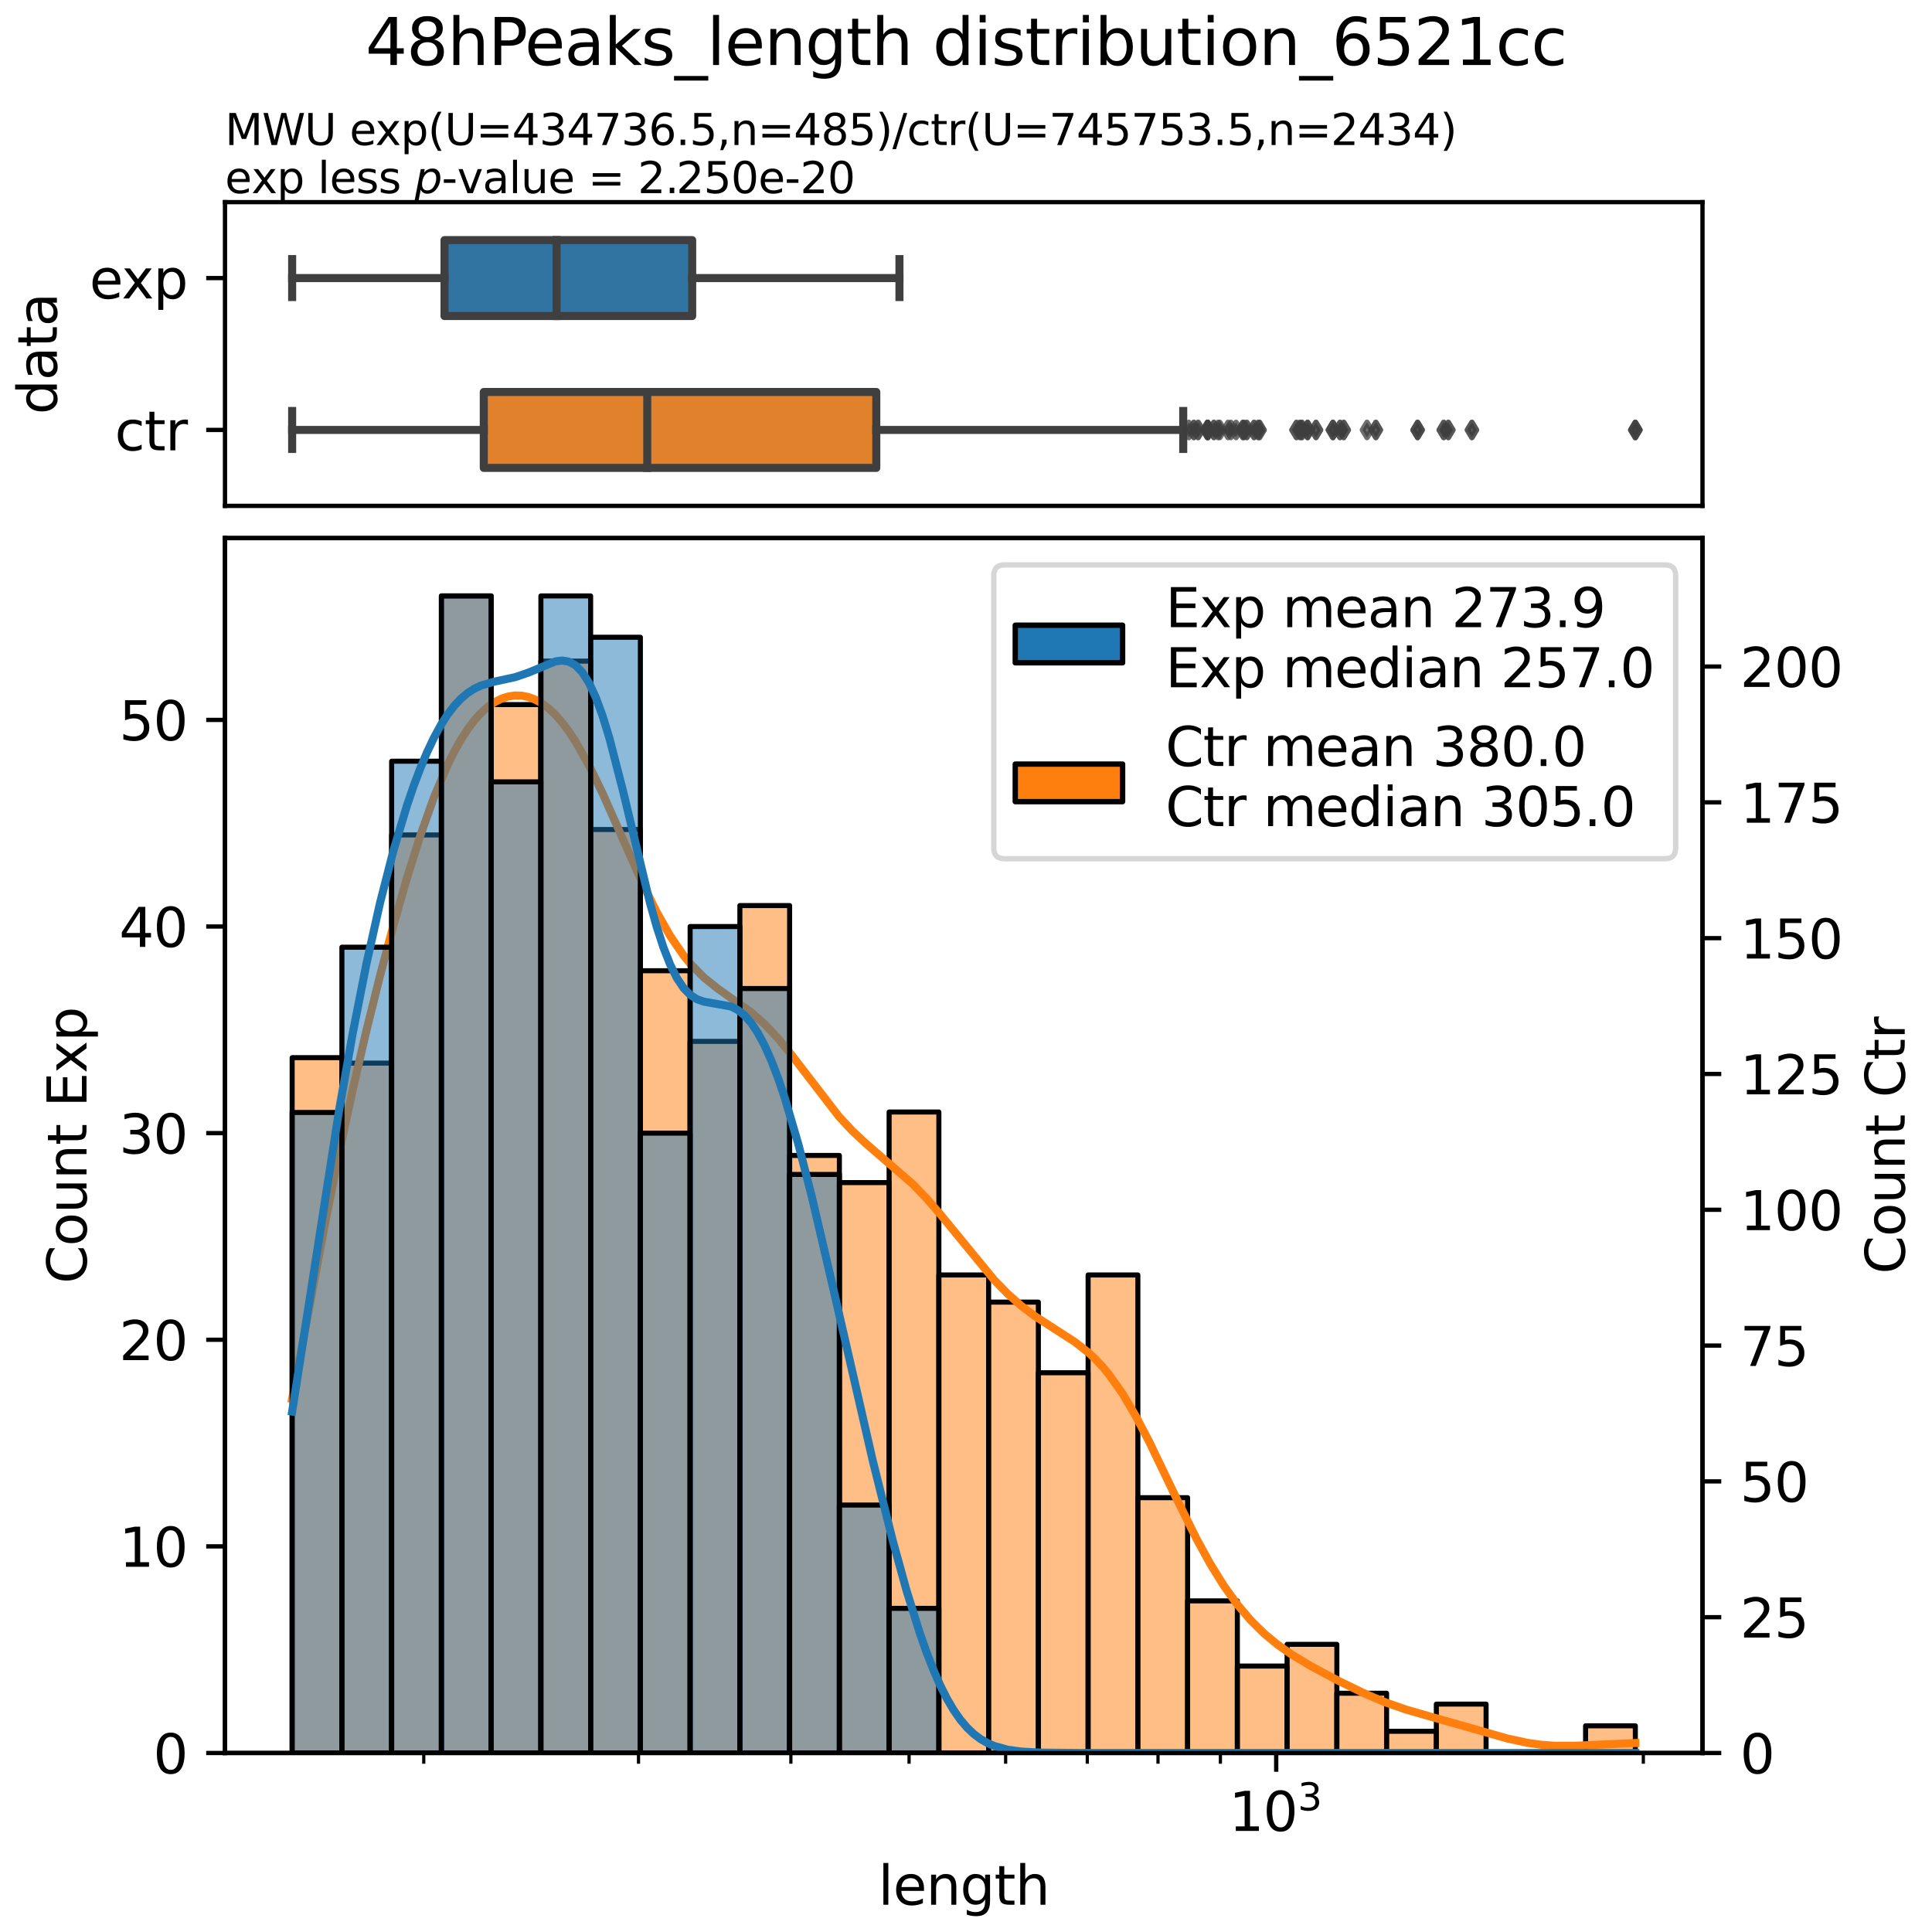 <?xml version="1.0" encoding="utf-8" standalone="no"?>
<!DOCTYPE svg PUBLIC "-//W3C//DTD SVG 1.1//EN"
  "http://www.w3.org/Graphics/SVG/1.1/DTD/svg11.dtd">
<svg height="360pt" version="1.1" viewBox="0 0 360 360" width="360pt" xmlns="http://www.w3.org/2000/svg" xmlns:xlink="http://www.w3.org/1999/xlink">
 <defs>
  <style type="text/css">*{stroke-linecap:butt;stroke-linejoin:round;}</style>
 </defs>
 <g id="figure_1">
  <g id="patch_1">
   <path d="M 0 360 
L 360 360 
L 360 0 
L 0 0 
z
" style="fill:#ffffff;"/>
  </g>
  <g id="axes_1">
   <g id="patch_2">
    <path d="M 41.924 94.262 
L 317.234 94.262 
L 317.234 37.667 
L 41.924 37.667 
z
" style="fill:#ffffff;"/>
   </g>
   <g id="patch_3">
    <path clip-path="url(#pcc3461f5fd)" d="M 82.83 44.741 
L 82.83 58.89 
L 128.98 58.89 
L 128.98 44.741 
L 82.83 44.741 
z
" style="fill:#3274a1;stroke:#3f3f3f;stroke-linejoin:miter;stroke-width:1.5;"/>
   </g>
   <g id="patch_4">
    <path clip-path="url(#pcc3461f5fd)" d="M 90.144 73.039 
L 90.144 87.188 
L 163.285 87.188 
L 163.285 73.039 
L 90.144 73.039 
z
" style="fill:#e1812c;stroke:#3f3f3f;stroke-linejoin:miter;stroke-width:1.5;"/>
   </g>
   <g id="matplotlib.axis_1">
    <g id="xtick_1"/>
    <g id="xtick_2"/>
    <g id="xtick_3"/>
    <g id="xtick_4"/>
    <g id="xtick_5"/>
    <g id="xtick_6"/>
    <g id="xtick_7"/>
    <g id="xtick_8"/>
    <g id="xtick_9"/>
    <g id="xtick_10"/>
   </g>
   <g id="matplotlib.axis_2">
    <g id="ytick_1">
     <g id="line2d_1">
      <defs>
       <path d="M 0 0 
L -3.5 0 
" id="m4f8802e441" style="stroke:#000000;stroke-width:0.8;"/>
      </defs>
      <g>
       <use style="stroke:#000000;stroke-width:0.8;" x="41.924" xlink:href="#m4f8802e441" y="51.816"/>
      </g>
     </g>
     <g id="text_1">
      <!-- exp -->
      <g transform="translate(16.678 55.615)scale(0.1 -0.1)">
       <defs>
        <path d="M 3597 1894 
L 3597 1613 
L 953 1613 
Q 991 1019 1311 708 
Q 1631 397 2203 397 
Q 2534 397 2845 478 
Q 3156 559 3463 722 
L 3463 178 
Q 3153 47 2828 -22 
Q 2503 -91 2169 -91 
Q 1331 -91 842 396 
Q 353 884 353 1716 
Q 353 2575 817 3079 
Q 1281 3584 2069 3584 
Q 2775 3584 3186 3129 
Q 3597 2675 3597 1894 
z
M 3022 2063 
Q 3016 2534 2758 2815 
Q 2500 3097 2075 3097 
Q 1594 3097 1305 2825 
Q 1016 2553 972 2059 
L 3022 2063 
z
" id="DejaVuSans-65" transform="scale(0.016)"/>
        <path d="M 3513 3500 
L 2247 1797 
L 3578 0 
L 2900 0 
L 1881 1375 
L 863 0 
L 184 0 
L 1544 1831 
L 300 3500 
L 978 3500 
L 1906 2253 
L 2834 3500 
L 3513 3500 
z
" id="DejaVuSans-78" transform="scale(0.016)"/>
        <path d="M 1159 525 
L 1159 -1331 
L 581 -1331 
L 581 3500 
L 1159 3500 
L 1159 2969 
Q 1341 3281 1617 3432 
Q 1894 3584 2278 3584 
Q 2916 3584 3314 3078 
Q 3713 2572 3713 1747 
Q 3713 922 3314 415 
Q 2916 -91 2278 -91 
Q 1894 -91 1617 61 
Q 1341 213 1159 525 
z
M 3116 1747 
Q 3116 2381 2855 2742 
Q 2594 3103 2138 3103 
Q 1681 3103 1420 2742 
Q 1159 2381 1159 1747 
Q 1159 1113 1420 752 
Q 1681 391 2138 391 
Q 2594 391 2855 752 
Q 3116 1113 3116 1747 
z
" id="DejaVuSans-70" transform="scale(0.016)"/>
       </defs>
       <use xlink:href="#DejaVuSans-65"/>
       <use x="59.773" xlink:href="#DejaVuSans-78"/>
       <use x="118.953" xlink:href="#DejaVuSans-70"/>
      </g>
     </g>
    </g>
    <g id="ytick_2">
     <g id="line2d_2">
      <g>
       <use style="stroke:#000000;stroke-width:0.8;" x="41.924" xlink:href="#m4f8802e441" y="80.113"/>
      </g>
     </g>
     <g id="text_2">
      <!-- ctr -->
      <g transform="translate(21.394 83.912)scale(0.1 -0.1)">
       <defs>
        <path d="M 3122 3366 
L 3122 2828 
Q 2878 2963 2633 3030 
Q 2388 3097 2138 3097 
Q 1578 3097 1268 2742 
Q 959 2388 959 1747 
Q 959 1106 1268 751 
Q 1578 397 2138 397 
Q 2388 397 2633 464 
Q 2878 531 3122 666 
L 3122 134 
Q 2881 22 2623 -34 
Q 2366 -91 2075 -91 
Q 1284 -91 818 406 
Q 353 903 353 1747 
Q 353 2603 823 3093 
Q 1294 3584 2113 3584 
Q 2378 3584 2631 3529 
Q 2884 3475 3122 3366 
z
" id="DejaVuSans-63" transform="scale(0.016)"/>
        <path d="M 1172 4494 
L 1172 3500 
L 2356 3500 
L 2356 3053 
L 1172 3053 
L 1172 1153 
Q 1172 725 1289 603 
Q 1406 481 1766 481 
L 2356 481 
L 2356 0 
L 1766 0 
Q 1100 0 847 248 
Q 594 497 594 1153 
L 594 3053 
L 172 3053 
L 172 3500 
L 594 3500 
L 594 4494 
L 1172 4494 
z
" id="DejaVuSans-74" transform="scale(0.016)"/>
        <path d="M 2631 2963 
Q 2534 3019 2420 3045 
Q 2306 3072 2169 3072 
Q 1681 3072 1420 2755 
Q 1159 2438 1159 1844 
L 1159 0 
L 581 0 
L 581 3500 
L 1159 3500 
L 1159 2956 
Q 1341 3275 1631 3429 
Q 1922 3584 2338 3584 
Q 2397 3584 2469 3576 
Q 2541 3569 2628 3553 
L 2631 2963 
z
" id="DejaVuSans-72" transform="scale(0.016)"/>
       </defs>
       <use xlink:href="#DejaVuSans-63"/>
       <use x="54.98" xlink:href="#DejaVuSans-74"/>
       <use x="94.189" xlink:href="#DejaVuSans-72"/>
      </g>
     </g>
    </g>
    <g id="text_3">
     <!-- data -->
     <g transform="translate(10.599 77.227)rotate(-90)scale(0.1 -0.1)">
      <defs>
       <path d="M 2906 2969 
L 2906 4863 
L 3481 4863 
L 3481 0 
L 2906 0 
L 2906 525 
Q 2725 213 2448 61 
Q 2172 -91 1784 -91 
Q 1150 -91 751 415 
Q 353 922 353 1747 
Q 353 2572 751 3078 
Q 1150 3584 1784 3584 
Q 2172 3584 2448 3432 
Q 2725 3281 2906 2969 
z
M 947 1747 
Q 947 1113 1208 752 
Q 1469 391 1925 391 
Q 2381 391 2643 752 
Q 2906 1113 2906 1747 
Q 2906 2381 2643 2742 
Q 2381 3103 1925 3103 
Q 1469 3103 1208 2742 
Q 947 2381 947 1747 
z
" id="DejaVuSans-64" transform="scale(0.016)"/>
       <path d="M 2194 1759 
Q 1497 1759 1228 1600 
Q 959 1441 959 1056 
Q 959 750 1161 570 
Q 1363 391 1709 391 
Q 2188 391 2477 730 
Q 2766 1069 2766 1631 
L 2766 1759 
L 2194 1759 
z
M 3341 1997 
L 3341 0 
L 2766 0 
L 2766 531 
Q 2569 213 2275 61 
Q 1981 -91 1556 -91 
Q 1019 -91 701 211 
Q 384 513 384 1019 
Q 384 1609 779 1909 
Q 1175 2209 1959 2209 
L 2766 2209 
L 2766 2266 
Q 2766 2663 2505 2880 
Q 2244 3097 1772 3097 
Q 1472 3097 1187 3025 
Q 903 2953 641 2809 
L 641 3341 
Q 956 3463 1253 3523 
Q 1550 3584 1831 3584 
Q 2591 3584 2966 3190 
Q 3341 2797 3341 1997 
z
" id="DejaVuSans-61" transform="scale(0.016)"/>
      </defs>
      <use xlink:href="#DejaVuSans-64"/>
      <use x="63.477" xlink:href="#DejaVuSans-61"/>
      <use x="124.756" xlink:href="#DejaVuSans-74"/>
      <use x="163.965" xlink:href="#DejaVuSans-61"/>
     </g>
    </g>
   </g>
   <g id="line2d_3">
    <path clip-path="url(#pcc3461f5fd)" d="M 82.83 51.816 
L 54.438 51.816 
" style="fill:none;stroke:#3f3f3f;stroke-linecap:square;stroke-width:1.5;"/>
   </g>
   <g id="line2d_4">
    <path clip-path="url(#pcc3461f5fd)" d="M 128.98 51.816 
L 167.6 51.816 
" style="fill:none;stroke:#3f3f3f;stroke-linecap:square;stroke-width:1.5;"/>
   </g>
   <g id="line2d_5">
    <path clip-path="url(#pcc3461f5fd)" d="M 54.438 48.278 
L 54.438 55.353 
" style="fill:none;stroke:#3f3f3f;stroke-linecap:square;stroke-width:1.5;"/>
   </g>
   <g id="line2d_6">
    <path clip-path="url(#pcc3461f5fd)" d="M 167.6 48.278 
L 167.6 55.353 
" style="fill:none;stroke:#3f3f3f;stroke-linecap:square;stroke-width:1.5;"/>
   </g>
   <g id="line2d_7"/>
   <g id="line2d_8">
    <path clip-path="url(#pcc3461f5fd)" d="M 90.144 80.113 
L 54.438 80.113 
" style="fill:none;stroke:#3f3f3f;stroke-linecap:square;stroke-width:1.5;"/>
   </g>
   <g id="line2d_9">
    <path clip-path="url(#pcc3461f5fd)" d="M 163.285 80.113 
L 220.477 80.113 
" style="fill:none;stroke:#3f3f3f;stroke-linecap:square;stroke-width:1.5;"/>
   </g>
   <g id="line2d_10">
    <path clip-path="url(#pcc3461f5fd)" d="M 54.438 76.576 
L 54.438 83.65 
" style="fill:none;stroke:#3f3f3f;stroke-linecap:square;stroke-width:1.5;"/>
   </g>
   <g id="line2d_11">
    <path clip-path="url(#pcc3461f5fd)" d="M 220.477 76.576 
L 220.477 83.65 
" style="fill:none;stroke:#3f3f3f;stroke-linecap:square;stroke-width:1.5;"/>
   </g>
   <g id="line2d_12">
    <defs>
     <path d="M -0 1.414 
L 0.849 0 
L 0 -1.414 
L -0.849 -0 
z
" id="ma81e128cbb" style="stroke:#3f3f3f;stroke-linejoin:miter;stroke-opacity:0.5;"/>
    </defs>
    <g clip-path="url(#pcc3461f5fd)">
     <use style="fill:#3f3f3f;fill-opacity:0.5;stroke:#3f3f3f;stroke-linejoin:miter;stroke-opacity:0.5;" x="241.578" xlink:href="#ma81e128cbb" y="80.113"/>
     <use style="fill:#3f3f3f;fill-opacity:0.5;stroke:#3f3f3f;stroke-linejoin:miter;stroke-opacity:0.5;" x="241.578" xlink:href="#ma81e128cbb" y="80.113"/>
     <use style="fill:#3f3f3f;fill-opacity:0.5;stroke:#3f3f3f;stroke-linejoin:miter;stroke-opacity:0.5;" x="241.578" xlink:href="#ma81e128cbb" y="80.113"/>
     <use style="fill:#3f3f3f;fill-opacity:0.5;stroke:#3f3f3f;stroke-linejoin:miter;stroke-opacity:0.5;" x="242.617" xlink:href="#ma81e128cbb" y="80.113"/>
     <use style="fill:#3f3f3f;fill-opacity:0.5;stroke:#3f3f3f;stroke-linejoin:miter;stroke-opacity:0.5;" x="242.617" xlink:href="#ma81e128cbb" y="80.113"/>
     <use style="fill:#3f3f3f;fill-opacity:0.5;stroke:#3f3f3f;stroke-linejoin:miter;stroke-opacity:0.5;" x="242.617" xlink:href="#ma81e128cbb" y="80.113"/>
     <use style="fill:#3f3f3f;fill-opacity:0.5;stroke:#3f3f3f;stroke-linejoin:miter;stroke-opacity:0.5;" x="221.53" xlink:href="#ma81e128cbb" y="80.113"/>
     <use style="fill:#3f3f3f;fill-opacity:0.5;stroke:#3f3f3f;stroke-linejoin:miter;stroke-opacity:0.5;" x="221.53" xlink:href="#ma81e128cbb" y="80.113"/>
     <use style="fill:#3f3f3f;fill-opacity:0.5;stroke:#3f3f3f;stroke-linejoin:miter;stroke-opacity:0.5;" x="227.294" xlink:href="#ma81e128cbb" y="80.113"/>
     <use style="fill:#3f3f3f;fill-opacity:0.5;stroke:#3f3f3f;stroke-linejoin:miter;stroke-opacity:0.5;" x="227.294" xlink:href="#ma81e128cbb" y="80.113"/>
     <use style="fill:#3f3f3f;fill-opacity:0.5;stroke:#3f3f3f;stroke-linejoin:miter;stroke-opacity:0.5;" x="224.961" xlink:href="#ma81e128cbb" y="80.113"/>
     <use style="fill:#3f3f3f;fill-opacity:0.5;stroke:#3f3f3f;stroke-linejoin:miter;stroke-opacity:0.5;" x="224.961" xlink:href="#ma81e128cbb" y="80.113"/>
     <use style="fill:#3f3f3f;fill-opacity:0.5;stroke:#3f3f3f;stroke-linejoin:miter;stroke-opacity:0.5;" x="224.961" xlink:href="#ma81e128cbb" y="80.113"/>
     <use style="fill:#3f3f3f;fill-opacity:0.5;stroke:#3f3f3f;stroke-linejoin:miter;stroke-opacity:0.5;" x="249.689" xlink:href="#ma81e128cbb" y="80.113"/>
     <use style="fill:#3f3f3f;fill-opacity:0.5;stroke:#3f3f3f;stroke-linejoin:miter;stroke-opacity:0.5;" x="249.689" xlink:href="#ma81e128cbb" y="80.113"/>
     <use style="fill:#3f3f3f;fill-opacity:0.5;stroke:#3f3f3f;stroke-linejoin:miter;stroke-opacity:0.5;" x="249.689" xlink:href="#ma81e128cbb" y="80.113"/>
     <use style="fill:#3f3f3f;fill-opacity:0.5;stroke:#3f3f3f;stroke-linejoin:miter;stroke-opacity:0.5;" x="304.72" xlink:href="#ma81e128cbb" y="80.113"/>
     <use style="fill:#3f3f3f;fill-opacity:0.5;stroke:#3f3f3f;stroke-linejoin:miter;stroke-opacity:0.5;" x="304.72" xlink:href="#ma81e128cbb" y="80.113"/>
     <use style="fill:#3f3f3f;fill-opacity:0.5;stroke:#3f3f3f;stroke-linejoin:miter;stroke-opacity:0.5;" x="304.72" xlink:href="#ma81e128cbb" y="80.113"/>
     <use style="fill:#3f3f3f;fill-opacity:0.5;stroke:#3f3f3f;stroke-linejoin:miter;stroke-opacity:0.5;" x="304.72" xlink:href="#ma81e128cbb" y="80.113"/>
     <use style="fill:#3f3f3f;fill-opacity:0.5;stroke:#3f3f3f;stroke-linejoin:miter;stroke-opacity:0.5;" x="304.72" xlink:href="#ma81e128cbb" y="80.113"/>
     <use style="fill:#3f3f3f;fill-opacity:0.5;stroke:#3f3f3f;stroke-linejoin:miter;stroke-opacity:0.5;" x="250.387" xlink:href="#ma81e128cbb" y="80.113"/>
     <use style="fill:#3f3f3f;fill-opacity:0.5;stroke:#3f3f3f;stroke-linejoin:miter;stroke-opacity:0.5;" x="250.387" xlink:href="#ma81e128cbb" y="80.113"/>
     <use style="fill:#3f3f3f;fill-opacity:0.5;stroke:#3f3f3f;stroke-linejoin:miter;stroke-opacity:0.5;" x="250.387" xlink:href="#ma81e128cbb" y="80.113"/>
     <use style="fill:#3f3f3f;fill-opacity:0.5;stroke:#3f3f3f;stroke-linejoin:miter;stroke-opacity:0.5;" x="233.67" xlink:href="#ma81e128cbb" y="80.113"/>
     <use style="fill:#3f3f3f;fill-opacity:0.5;stroke:#3f3f3f;stroke-linejoin:miter;stroke-opacity:0.5;" x="233.67" xlink:href="#ma81e128cbb" y="80.113"/>
     <use style="fill:#3f3f3f;fill-opacity:0.5;stroke:#3f3f3f;stroke-linejoin:miter;stroke-opacity:0.5;" x="233.67" xlink:href="#ma81e128cbb" y="80.113"/>
     <use style="fill:#3f3f3f;fill-opacity:0.5;stroke:#3f3f3f;stroke-linejoin:miter;stroke-opacity:0.5;" x="264.15" xlink:href="#ma81e128cbb" y="80.113"/>
     <use style="fill:#3f3f3f;fill-opacity:0.5;stroke:#3f3f3f;stroke-linejoin:miter;stroke-opacity:0.5;" x="264.15" xlink:href="#ma81e128cbb" y="80.113"/>
     <use style="fill:#3f3f3f;fill-opacity:0.5;stroke:#3f3f3f;stroke-linejoin:miter;stroke-opacity:0.5;" x="264.15" xlink:href="#ma81e128cbb" y="80.113"/>
     <use style="fill:#3f3f3f;fill-opacity:0.5;stroke:#3f3f3f;stroke-linejoin:miter;stroke-opacity:0.5;" x="264.15" xlink:href="#ma81e128cbb" y="80.113"/>
     <use style="fill:#3f3f3f;fill-opacity:0.5;stroke:#3f3f3f;stroke-linejoin:miter;stroke-opacity:0.5;" x="269.875" xlink:href="#ma81e128cbb" y="80.113"/>
     <use style="fill:#3f3f3f;fill-opacity:0.5;stroke:#3f3f3f;stroke-linejoin:miter;stroke-opacity:0.5;" x="269.875" xlink:href="#ma81e128cbb" y="80.113"/>
     <use style="fill:#3f3f3f;fill-opacity:0.5;stroke:#3f3f3f;stroke-linejoin:miter;stroke-opacity:0.5;" x="269.875" xlink:href="#ma81e128cbb" y="80.113"/>
     <use style="fill:#3f3f3f;fill-opacity:0.5;stroke:#3f3f3f;stroke-linejoin:miter;stroke-opacity:0.5;" x="231.59" xlink:href="#ma81e128cbb" y="80.113"/>
     <use style="fill:#3f3f3f;fill-opacity:0.5;stroke:#3f3f3f;stroke-linejoin:miter;stroke-opacity:0.5;" x="231.59" xlink:href="#ma81e128cbb" y="80.113"/>
     <use style="fill:#3f3f3f;fill-opacity:0.5;stroke:#3f3f3f;stroke-linejoin:miter;stroke-opacity:0.5;" x="231.59" xlink:href="#ma81e128cbb" y="80.113"/>
     <use style="fill:#3f3f3f;fill-opacity:0.5;stroke:#3f3f3f;stroke-linejoin:miter;stroke-opacity:0.5;" x="254.721" xlink:href="#ma81e128cbb" y="80.113"/>
     <use style="fill:#3f3f3f;fill-opacity:0.5;stroke:#3f3f3f;stroke-linejoin:miter;stroke-opacity:0.5;" x="254.721" xlink:href="#ma81e128cbb" y="80.113"/>
     <use style="fill:#3f3f3f;fill-opacity:0.5;stroke:#3f3f3f;stroke-linejoin:miter;stroke-opacity:0.5;" x="234.694" xlink:href="#ma81e128cbb" y="80.113"/>
     <use style="fill:#3f3f3f;fill-opacity:0.5;stroke:#3f3f3f;stroke-linejoin:miter;stroke-opacity:0.5;" x="234.694" xlink:href="#ma81e128cbb" y="80.113"/>
     <use style="fill:#3f3f3f;fill-opacity:0.5;stroke:#3f3f3f;stroke-linejoin:miter;stroke-opacity:0.5;" x="234.694" xlink:href="#ma81e128cbb" y="80.113"/>
     <use style="fill:#3f3f3f;fill-opacity:0.5;stroke:#3f3f3f;stroke-linejoin:miter;stroke-opacity:0.5;" x="230.321" xlink:href="#ma81e128cbb" y="80.113"/>
     <use style="fill:#3f3f3f;fill-opacity:0.5;stroke:#3f3f3f;stroke-linejoin:miter;stroke-opacity:0.5;" x="230.321" xlink:href="#ma81e128cbb" y="80.113"/>
     <use style="fill:#3f3f3f;fill-opacity:0.5;stroke:#3f3f3f;stroke-linejoin:miter;stroke-opacity:0.5;" x="248.368" xlink:href="#ma81e128cbb" y="80.113"/>
     <use style="fill:#3f3f3f;fill-opacity:0.5;stroke:#3f3f3f;stroke-linejoin:miter;stroke-opacity:0.5;" x="248.368" xlink:href="#ma81e128cbb" y="80.113"/>
     <use style="fill:#3f3f3f;fill-opacity:0.5;stroke:#3f3f3f;stroke-linejoin:miter;stroke-opacity:0.5;" x="248.368" xlink:href="#ma81e128cbb" y="80.113"/>
     <use style="fill:#3f3f3f;fill-opacity:0.5;stroke:#3f3f3f;stroke-linejoin:miter;stroke-opacity:0.5;" x="248.368" xlink:href="#ma81e128cbb" y="80.113"/>
     <use style="fill:#3f3f3f;fill-opacity:0.5;stroke:#3f3f3f;stroke-linejoin:miter;stroke-opacity:0.5;" x="225.073" xlink:href="#ma81e128cbb" y="80.113"/>
     <use style="fill:#3f3f3f;fill-opacity:0.5;stroke:#3f3f3f;stroke-linejoin:miter;stroke-opacity:0.5;" x="225.073" xlink:href="#ma81e128cbb" y="80.113"/>
     <use style="fill:#3f3f3f;fill-opacity:0.5;stroke:#3f3f3f;stroke-linejoin:miter;stroke-opacity:0.5;" x="269.016" xlink:href="#ma81e128cbb" y="80.113"/>
     <use style="fill:#3f3f3f;fill-opacity:0.5;stroke:#3f3f3f;stroke-linejoin:miter;stroke-opacity:0.5;" x="269.016" xlink:href="#ma81e128cbb" y="80.113"/>
     <use style="fill:#3f3f3f;fill-opacity:0.5;stroke:#3f3f3f;stroke-linejoin:miter;stroke-opacity:0.5;" x="269.016" xlink:href="#ma81e128cbb" y="80.113"/>
     <use style="fill:#3f3f3f;fill-opacity:0.5;stroke:#3f3f3f;stroke-linejoin:miter;stroke-opacity:0.5;" x="256.37" xlink:href="#ma81e128cbb" y="80.113"/>
     <use style="fill:#3f3f3f;fill-opacity:0.5;stroke:#3f3f3f;stroke-linejoin:miter;stroke-opacity:0.5;" x="256.37" xlink:href="#ma81e128cbb" y="80.113"/>
     <use style="fill:#3f3f3f;fill-opacity:0.5;stroke:#3f3f3f;stroke-linejoin:miter;stroke-opacity:0.5;" x="256.37" xlink:href="#ma81e128cbb" y="80.113"/>
     <use style="fill:#3f3f3f;fill-opacity:0.5;stroke:#3f3f3f;stroke-linejoin:miter;stroke-opacity:0.5;" x="234.388" xlink:href="#ma81e128cbb" y="80.113"/>
     <use style="fill:#3f3f3f;fill-opacity:0.5;stroke:#3f3f3f;stroke-linejoin:miter;stroke-opacity:0.5;" x="234.388" xlink:href="#ma81e128cbb" y="80.113"/>
     <use style="fill:#3f3f3f;fill-opacity:0.5;stroke:#3f3f3f;stroke-linejoin:miter;stroke-opacity:0.5;" x="225.073" xlink:href="#ma81e128cbb" y="80.113"/>
     <use style="fill:#3f3f3f;fill-opacity:0.5;stroke:#3f3f3f;stroke-linejoin:miter;stroke-opacity:0.5;" x="225.073" xlink:href="#ma81e128cbb" y="80.113"/>
     <use style="fill:#3f3f3f;fill-opacity:0.5;stroke:#3f3f3f;stroke-linejoin:miter;stroke-opacity:0.5;" x="222.456" xlink:href="#ma81e128cbb" y="80.113"/>
     <use style="fill:#3f3f3f;fill-opacity:0.5;stroke:#3f3f3f;stroke-linejoin:miter;stroke-opacity:0.5;" x="222.456" xlink:href="#ma81e128cbb" y="80.113"/>
     <use style="fill:#3f3f3f;fill-opacity:0.5;stroke:#3f3f3f;stroke-linejoin:miter;stroke-opacity:0.5;" x="222.456" xlink:href="#ma81e128cbb" y="80.113"/>
     <use style="fill:#3f3f3f;fill-opacity:0.5;stroke:#3f3f3f;stroke-linejoin:miter;stroke-opacity:0.5;" x="245.215" xlink:href="#ma81e128cbb" y="80.113"/>
     <use style="fill:#3f3f3f;fill-opacity:0.5;stroke:#3f3f3f;stroke-linejoin:miter;stroke-opacity:0.5;" x="245.215" xlink:href="#ma81e128cbb" y="80.113"/>
     <use style="fill:#3f3f3f;fill-opacity:0.5;stroke:#3f3f3f;stroke-linejoin:miter;stroke-opacity:0.5;" x="245.215" xlink:href="#ma81e128cbb" y="80.113"/>
     <use style="fill:#3f3f3f;fill-opacity:0.5;stroke:#3f3f3f;stroke-linejoin:miter;stroke-opacity:0.5;" x="226.19" xlink:href="#ma81e128cbb" y="80.113"/>
     <use style="fill:#3f3f3f;fill-opacity:0.5;stroke:#3f3f3f;stroke-linejoin:miter;stroke-opacity:0.5;" x="226.19" xlink:href="#ma81e128cbb" y="80.113"/>
     <use style="fill:#3f3f3f;fill-opacity:0.5;stroke:#3f3f3f;stroke-linejoin:miter;stroke-opacity:0.5;" x="226.19" xlink:href="#ma81e128cbb" y="80.113"/>
     <use style="fill:#3f3f3f;fill-opacity:0.5;stroke:#3f3f3f;stroke-linejoin:miter;stroke-opacity:0.5;" x="232.323" xlink:href="#ma81e128cbb" y="80.113"/>
     <use style="fill:#3f3f3f;fill-opacity:0.5;stroke:#3f3f3f;stroke-linejoin:miter;stroke-opacity:0.5;" x="232.323" xlink:href="#ma81e128cbb" y="80.113"/>
     <use style="fill:#3f3f3f;fill-opacity:0.5;stroke:#3f3f3f;stroke-linejoin:miter;stroke-opacity:0.5;" x="232.323" xlink:href="#ma81e128cbb" y="80.113"/>
     <use style="fill:#3f3f3f;fill-opacity:0.5;stroke:#3f3f3f;stroke-linejoin:miter;stroke-opacity:0.5;" x="274.269" xlink:href="#ma81e128cbb" y="80.113"/>
     <use style="fill:#3f3f3f;fill-opacity:0.5;stroke:#3f3f3f;stroke-linejoin:miter;stroke-opacity:0.5;" x="274.269" xlink:href="#ma81e128cbb" y="80.113"/>
     <use style="fill:#3f3f3f;fill-opacity:0.5;stroke:#3f3f3f;stroke-linejoin:miter;stroke-opacity:0.5;" x="274.269" xlink:href="#ma81e128cbb" y="80.113"/>
     <use style="fill:#3f3f3f;fill-opacity:0.5;stroke:#3f3f3f;stroke-linejoin:miter;stroke-opacity:0.5;" x="242.241" xlink:href="#ma81e128cbb" y="80.113"/>
     <use style="fill:#3f3f3f;fill-opacity:0.5;stroke:#3f3f3f;stroke-linejoin:miter;stroke-opacity:0.5;" x="242.241" xlink:href="#ma81e128cbb" y="80.113"/>
     <use style="fill:#3f3f3f;fill-opacity:0.5;stroke:#3f3f3f;stroke-linejoin:miter;stroke-opacity:0.5;" x="242.241" xlink:href="#ma81e128cbb" y="80.113"/>
     <use style="fill:#3f3f3f;fill-opacity:0.5;stroke:#3f3f3f;stroke-linejoin:miter;stroke-opacity:0.5;" x="231.8" xlink:href="#ma81e128cbb" y="80.113"/>
     <use style="fill:#3f3f3f;fill-opacity:0.5;stroke:#3f3f3f;stroke-linejoin:miter;stroke-opacity:0.5;" x="231.8" xlink:href="#ma81e128cbb" y="80.113"/>
     <use style="fill:#3f3f3f;fill-opacity:0.5;stroke:#3f3f3f;stroke-linejoin:miter;stroke-opacity:0.5;" x="226.964" xlink:href="#ma81e128cbb" y="80.113"/>
     <use style="fill:#3f3f3f;fill-opacity:0.5;stroke:#3f3f3f;stroke-linejoin:miter;stroke-opacity:0.5;" x="226.964" xlink:href="#ma81e128cbb" y="80.113"/>
     <use style="fill:#3f3f3f;fill-opacity:0.5;stroke:#3f3f3f;stroke-linejoin:miter;stroke-opacity:0.5;" x="223.26" xlink:href="#ma81e128cbb" y="80.113"/>
     <use style="fill:#3f3f3f;fill-opacity:0.5;stroke:#3f3f3f;stroke-linejoin:miter;stroke-opacity:0.5;" x="223.26" xlink:href="#ma81e128cbb" y="80.113"/>
     <use style="fill:#3f3f3f;fill-opacity:0.5;stroke:#3f3f3f;stroke-linejoin:miter;stroke-opacity:0.5;" x="223.26" xlink:href="#ma81e128cbb" y="80.113"/>
     <use style="fill:#3f3f3f;fill-opacity:0.5;stroke:#3f3f3f;stroke-linejoin:miter;stroke-opacity:0.5;" x="243.646" xlink:href="#ma81e128cbb" y="80.113"/>
     <use style="fill:#3f3f3f;fill-opacity:0.5;stroke:#3f3f3f;stroke-linejoin:miter;stroke-opacity:0.5;" x="243.646" xlink:href="#ma81e128cbb" y="80.113"/>
     <use style="fill:#3f3f3f;fill-opacity:0.5;stroke:#3f3f3f;stroke-linejoin:miter;stroke-opacity:0.5;" x="243.646" xlink:href="#ma81e128cbb" y="80.113"/>
     <use style="fill:#3f3f3f;fill-opacity:0.5;stroke:#3f3f3f;stroke-linejoin:miter;stroke-opacity:0.5;" x="243.646" xlink:href="#ma81e128cbb" y="80.113"/>
     <use style="fill:#3f3f3f;fill-opacity:0.5;stroke:#3f3f3f;stroke-linejoin:miter;stroke-opacity:0.5;" x="228.819" xlink:href="#ma81e128cbb" y="80.113"/>
     <use style="fill:#3f3f3f;fill-opacity:0.5;stroke:#3f3f3f;stroke-linejoin:miter;stroke-opacity:0.5;" x="228.819" xlink:href="#ma81e128cbb" y="80.113"/>
     <use style="fill:#3f3f3f;fill-opacity:0.5;stroke:#3f3f3f;stroke-linejoin:miter;stroke-opacity:0.5;" x="229.358" xlink:href="#ma81e128cbb" y="80.113"/>
     <use style="fill:#3f3f3f;fill-opacity:0.5;stroke:#3f3f3f;stroke-linejoin:miter;stroke-opacity:0.5;" x="229.358" xlink:href="#ma81e128cbb" y="80.113"/>
    </g>
   </g>
   <g id="line2d_13">
    <path clip-path="url(#pcc3461f5fd)" d="M 103.708 44.741 
L 103.708 58.89 
" style="fill:none;stroke:#3f3f3f;stroke-linecap:square;stroke-width:1.5;"/>
   </g>
   <g id="line2d_14">
    <path clip-path="url(#pcc3461f5fd)" d="M 120.608 73.039 
L 120.608 87.188 
" style="fill:none;stroke:#3f3f3f;stroke-linecap:square;stroke-width:1.5;"/>
   </g>
   <g id="patch_5">
    <path d="M 41.924 94.262 
L 41.924 37.667 
" style="fill:none;stroke:#000000;stroke-linecap:square;stroke-linejoin:miter;stroke-width:0.8;"/>
   </g>
   <g id="patch_6">
    <path d="M 317.234 94.262 
L 317.234 37.667 
" style="fill:none;stroke:#000000;stroke-linecap:square;stroke-linejoin:miter;stroke-width:0.8;"/>
   </g>
   <g id="patch_7">
    <path d="M 41.924 94.262 
L 317.234 94.262 
" style="fill:none;stroke:#000000;stroke-linecap:square;stroke-linejoin:miter;stroke-width:0.8;"/>
   </g>
   <g id="patch_8">
    <path d="M 41.924 37.667 
L 317.234 37.667 
" style="fill:none;stroke:#000000;stroke-linecap:square;stroke-linejoin:miter;stroke-width:0.8;"/>
   </g>
   <g id="text_4">
    <!-- MWU exp(U=434736.5,n=485)/ctr(U=745753.5,n=2434) -->
    <g transform="translate(41.924 27.027)scale(0.08 -0.08)">
     <defs>
      <path d="M 628 4666 
L 1569 4666 
L 2759 1491 
L 3956 4666 
L 4897 4666 
L 4897 0 
L 4281 0 
L 4281 4097 
L 3078 897 
L 2444 897 
L 1241 4097 
L 1241 0 
L 628 0 
L 628 4666 
z
" id="DejaVuSans-4d" transform="scale(0.016)"/>
      <path d="M 213 4666 
L 850 4666 
L 1831 722 
L 2809 4666 
L 3519 4666 
L 4500 722 
L 5478 4666 
L 6119 4666 
L 4947 0 
L 4153 0 
L 3169 4050 
L 2175 0 
L 1381 0 
L 213 4666 
z
" id="DejaVuSans-57" transform="scale(0.016)"/>
      <path d="M 556 4666 
L 1191 4666 
L 1191 1831 
Q 1191 1081 1462 751 
Q 1734 422 2344 422 
Q 2950 422 3222 751 
Q 3494 1081 3494 1831 
L 3494 4666 
L 4128 4666 
L 4128 1753 
Q 4128 841 3676 375 
Q 3225 -91 2344 -91 
Q 1459 -91 1007 375 
Q 556 841 556 1753 
L 556 4666 
z
" id="DejaVuSans-55" transform="scale(0.016)"/>
      <path id="DejaVuSans-20" transform="scale(0.016)"/>
      <path d="M 1984 4856 
Q 1566 4138 1362 3434 
Q 1159 2731 1159 2009 
Q 1159 1288 1364 580 
Q 1569 -128 1984 -844 
L 1484 -844 
Q 1016 -109 783 600 
Q 550 1309 550 2009 
Q 550 2706 781 3412 
Q 1013 4119 1484 4856 
L 1984 4856 
z
" id="DejaVuSans-28" transform="scale(0.016)"/>
      <path d="M 678 2906 
L 4684 2906 
L 4684 2381 
L 678 2381 
L 678 2906 
z
M 678 1631 
L 4684 1631 
L 4684 1100 
L 678 1100 
L 678 1631 
z
" id="DejaVuSans-3d" transform="scale(0.016)"/>
      <path d="M 2419 4116 
L 825 1625 
L 2419 1625 
L 2419 4116 
z
M 2253 4666 
L 3047 4666 
L 3047 1625 
L 3713 1625 
L 3713 1100 
L 3047 1100 
L 3047 0 
L 2419 0 
L 2419 1100 
L 313 1100 
L 313 1709 
L 2253 4666 
z
" id="DejaVuSans-34" transform="scale(0.016)"/>
      <path d="M 2597 2516 
Q 3050 2419 3304 2112 
Q 3559 1806 3559 1356 
Q 3559 666 3084 287 
Q 2609 -91 1734 -91 
Q 1441 -91 1130 -33 
Q 819 25 488 141 
L 488 750 
Q 750 597 1062 519 
Q 1375 441 1716 441 
Q 2309 441 2620 675 
Q 2931 909 2931 1356 
Q 2931 1769 2642 2001 
Q 2353 2234 1838 2234 
L 1294 2234 
L 1294 2753 
L 1863 2753 
Q 2328 2753 2575 2939 
Q 2822 3125 2822 3475 
Q 2822 3834 2567 4026 
Q 2313 4219 1838 4219 
Q 1578 4219 1281 4162 
Q 984 4106 628 3988 
L 628 4550 
Q 988 4650 1302 4700 
Q 1616 4750 1894 4750 
Q 2613 4750 3031 4423 
Q 3450 4097 3450 3541 
Q 3450 3153 3228 2886 
Q 3006 2619 2597 2516 
z
" id="DejaVuSans-33" transform="scale(0.016)"/>
      <path d="M 525 4666 
L 3525 4666 
L 3525 4397 
L 1831 0 
L 1172 0 
L 2766 4134 
L 525 4134 
L 525 4666 
z
" id="DejaVuSans-37" transform="scale(0.016)"/>
      <path d="M 2113 2584 
Q 1688 2584 1439 2293 
Q 1191 2003 1191 1497 
Q 1191 994 1439 701 
Q 1688 409 2113 409 
Q 2538 409 2786 701 
Q 3034 994 3034 1497 
Q 3034 2003 2786 2293 
Q 2538 2584 2113 2584 
z
M 3366 4563 
L 3366 3988 
Q 3128 4100 2886 4159 
Q 2644 4219 2406 4219 
Q 1781 4219 1451 3797 
Q 1122 3375 1075 2522 
Q 1259 2794 1537 2939 
Q 1816 3084 2150 3084 
Q 2853 3084 3261 2657 
Q 3669 2231 3669 1497 
Q 3669 778 3244 343 
Q 2819 -91 2113 -91 
Q 1303 -91 875 529 
Q 447 1150 447 2328 
Q 447 3434 972 4092 
Q 1497 4750 2381 4750 
Q 2619 4750 2861 4703 
Q 3103 4656 3366 4563 
z
" id="DejaVuSans-36" transform="scale(0.016)"/>
      <path d="M 684 794 
L 1344 794 
L 1344 0 
L 684 0 
L 684 794 
z
" id="DejaVuSans-2e" transform="scale(0.016)"/>
      <path d="M 691 4666 
L 3169 4666 
L 3169 4134 
L 1269 4134 
L 1269 2991 
Q 1406 3038 1543 3061 
Q 1681 3084 1819 3084 
Q 2600 3084 3056 2656 
Q 3513 2228 3513 1497 
Q 3513 744 3044 326 
Q 2575 -91 1722 -91 
Q 1428 -91 1123 -41 
Q 819 9 494 109 
L 494 744 
Q 775 591 1075 516 
Q 1375 441 1709 441 
Q 2250 441 2565 725 
Q 2881 1009 2881 1497 
Q 2881 1984 2565 2268 
Q 2250 2553 1709 2553 
Q 1456 2553 1204 2497 
Q 953 2441 691 2322 
L 691 4666 
z
" id="DejaVuSans-35" transform="scale(0.016)"/>
      <path d="M 750 794 
L 1409 794 
L 1409 256 
L 897 -744 
L 494 -744 
L 750 256 
L 750 794 
z
" id="DejaVuSans-2c" transform="scale(0.016)"/>
      <path d="M 3513 2113 
L 3513 0 
L 2938 0 
L 2938 2094 
Q 2938 2591 2744 2837 
Q 2550 3084 2163 3084 
Q 1697 3084 1428 2787 
Q 1159 2491 1159 1978 
L 1159 0 
L 581 0 
L 581 3500 
L 1159 3500 
L 1159 2956 
Q 1366 3272 1645 3428 
Q 1925 3584 2291 3584 
Q 2894 3584 3203 3211 
Q 3513 2838 3513 2113 
z
" id="DejaVuSans-6e" transform="scale(0.016)"/>
      <path d="M 2034 2216 
Q 1584 2216 1326 1975 
Q 1069 1734 1069 1313 
Q 1069 891 1326 650 
Q 1584 409 2034 409 
Q 2484 409 2743 651 
Q 3003 894 3003 1313 
Q 3003 1734 2745 1975 
Q 2488 2216 2034 2216 
z
M 1403 2484 
Q 997 2584 770 2862 
Q 544 3141 544 3541 
Q 544 4100 942 4425 
Q 1341 4750 2034 4750 
Q 2731 4750 3128 4425 
Q 3525 4100 3525 3541 
Q 3525 3141 3298 2862 
Q 3072 2584 2669 2484 
Q 3125 2378 3379 2068 
Q 3634 1759 3634 1313 
Q 3634 634 3220 271 
Q 2806 -91 2034 -91 
Q 1263 -91 848 271 
Q 434 634 434 1313 
Q 434 1759 690 2068 
Q 947 2378 1403 2484 
z
M 1172 3481 
Q 1172 3119 1398 2916 
Q 1625 2713 2034 2713 
Q 2441 2713 2670 2916 
Q 2900 3119 2900 3481 
Q 2900 3844 2670 4047 
Q 2441 4250 2034 4250 
Q 1625 4250 1398 4047 
Q 1172 3844 1172 3481 
z
" id="DejaVuSans-38" transform="scale(0.016)"/>
      <path d="M 513 4856 
L 1013 4856 
Q 1481 4119 1714 3412 
Q 1947 2706 1947 2009 
Q 1947 1309 1714 600 
Q 1481 -109 1013 -844 
L 513 -844 
Q 928 -128 1133 580 
Q 1338 1288 1338 2009 
Q 1338 2731 1133 3434 
Q 928 4138 513 4856 
z
" id="DejaVuSans-29" transform="scale(0.016)"/>
      <path d="M 1625 4666 
L 2156 4666 
L 531 -594 
L 0 -594 
L 1625 4666 
z
" id="DejaVuSans-2f" transform="scale(0.016)"/>
      <path d="M 1228 531 
L 3431 531 
L 3431 0 
L 469 0 
L 469 531 
Q 828 903 1448 1529 
Q 2069 2156 2228 2338 
Q 2531 2678 2651 2914 
Q 2772 3150 2772 3378 
Q 2772 3750 2511 3984 
Q 2250 4219 1831 4219 
Q 1534 4219 1204 4116 
Q 875 4013 500 3803 
L 500 4441 
Q 881 4594 1212 4672 
Q 1544 4750 1819 4750 
Q 2544 4750 2975 4387 
Q 3406 4025 3406 3419 
Q 3406 3131 3298 2873 
Q 3191 2616 2906 2266 
Q 2828 2175 2409 1742 
Q 1991 1309 1228 531 
z
" id="DejaVuSans-32" transform="scale(0.016)"/>
     </defs>
     <use xlink:href="#DejaVuSans-4d"/>
     <use x="86.279" xlink:href="#DejaVuSans-57"/>
     <use x="185.156" xlink:href="#DejaVuSans-55"/>
     <use x="258.35" xlink:href="#DejaVuSans-20"/>
     <use x="290.137" xlink:href="#DejaVuSans-65"/>
     <use x="349.91" xlink:href="#DejaVuSans-78"/>
     <use x="409.09" xlink:href="#DejaVuSans-70"/>
     <use x="472.566" xlink:href="#DejaVuSans-28"/>
     <use x="511.58" xlink:href="#DejaVuSans-55"/>
     <use x="584.773" xlink:href="#DejaVuSans-3d"/>
     <use x="668.562" xlink:href="#DejaVuSans-34"/>
     <use x="732.186" xlink:href="#DejaVuSans-33"/>
     <use x="795.809" xlink:href="#DejaVuSans-34"/>
     <use x="859.432" xlink:href="#DejaVuSans-37"/>
     <use x="923.055" xlink:href="#DejaVuSans-33"/>
     <use x="986.678" xlink:href="#DejaVuSans-36"/>
     <use x="1050.301" xlink:href="#DejaVuSans-2e"/>
     <use x="1082.088" xlink:href="#DejaVuSans-35"/>
     <use x="1145.711" xlink:href="#DejaVuSans-2c"/>
     <use x="1177.498" xlink:href="#DejaVuSans-6e"/>
     <use x="1240.877" xlink:href="#DejaVuSans-3d"/>
     <use x="1324.666" xlink:href="#DejaVuSans-34"/>
     <use x="1388.289" xlink:href="#DejaVuSans-38"/>
     <use x="1451.912" xlink:href="#DejaVuSans-35"/>
     <use x="1515.535" xlink:href="#DejaVuSans-29"/>
     <use x="1554.549" xlink:href="#DejaVuSans-2f"/>
     <use x="1588.24" xlink:href="#DejaVuSans-63"/>
     <use x="1643.221" xlink:href="#DejaVuSans-74"/>
     <use x="1682.43" xlink:href="#DejaVuSans-72"/>
     <use x="1723.543" xlink:href="#DejaVuSans-28"/>
     <use x="1762.557" xlink:href="#DejaVuSans-55"/>
     <use x="1835.75" xlink:href="#DejaVuSans-3d"/>
     <use x="1919.539" xlink:href="#DejaVuSans-37"/>
     <use x="1983.162" xlink:href="#DejaVuSans-34"/>
     <use x="2046.785" xlink:href="#DejaVuSans-35"/>
     <use x="2110.408" xlink:href="#DejaVuSans-37"/>
     <use x="2174.031" xlink:href="#DejaVuSans-35"/>
     <use x="2237.654" xlink:href="#DejaVuSans-33"/>
     <use x="2301.277" xlink:href="#DejaVuSans-2e"/>
     <use x="2333.064" xlink:href="#DejaVuSans-35"/>
     <use x="2396.688" xlink:href="#DejaVuSans-2c"/>
     <use x="2428.475" xlink:href="#DejaVuSans-6e"/>
     <use x="2491.854" xlink:href="#DejaVuSans-3d"/>
     <use x="2575.643" xlink:href="#DejaVuSans-32"/>
     <use x="2639.266" xlink:href="#DejaVuSans-34"/>
     <use x="2702.889" xlink:href="#DejaVuSans-33"/>
     <use x="2766.512" xlink:href="#DejaVuSans-34"/>
     <use x="2830.135" xlink:href="#DejaVuSans-29"/>
    </g>
    <!-- exp less $p$-value = 2.250e-20 -->
    <g transform="translate(41.924 35.987)scale(0.08 -0.08)">
     <defs>
      <path d="M 603 4863 
L 1178 4863 
L 1178 0 
L 603 0 
L 603 4863 
z
" id="DejaVuSans-6c" transform="scale(0.016)"/>
      <path d="M 2834 3397 
L 2834 2853 
Q 2591 2978 2328 3040 
Q 2066 3103 1784 3103 
Q 1356 3103 1142 2972 
Q 928 2841 928 2578 
Q 928 2378 1081 2264 
Q 1234 2150 1697 2047 
L 1894 2003 
Q 2506 1872 2764 1633 
Q 3022 1394 3022 966 
Q 3022 478 2636 193 
Q 2250 -91 1575 -91 
Q 1294 -91 989 -36 
Q 684 19 347 128 
L 347 722 
Q 666 556 975 473 
Q 1284 391 1588 391 
Q 1994 391 2212 530 
Q 2431 669 2431 922 
Q 2431 1156 2273 1281 
Q 2116 1406 1581 1522 
L 1381 1569 
Q 847 1681 609 1914 
Q 372 2147 372 2553 
Q 372 3047 722 3315 
Q 1072 3584 1716 3584 
Q 2034 3584 2315 3537 
Q 2597 3491 2834 3397 
z
" id="DejaVuSans-73" transform="scale(0.016)"/>
      <path d="M 3175 2156 
Q 3175 2616 2975 2859 
Q 2775 3103 2400 3103 
Q 2144 3103 1911 2972 
Q 1678 2841 1497 2591 
Q 1319 2344 1212 1994 
Q 1106 1644 1106 1300 
Q 1106 863 1306 627 
Q 1506 391 1875 391 
Q 2147 391 2380 519 
Q 2613 647 2778 891 
Q 2956 1147 3065 1494 
Q 3175 1841 3175 2156 
z
M 1394 2969 
Q 1625 3272 1939 3428 
Q 2253 3584 2638 3584 
Q 3175 3584 3472 3232 
Q 3769 2881 3769 2247 
Q 3769 1728 3584 1258 
Q 3400 788 3053 416 
Q 2822 169 2531 39 
Q 2241 -91 1919 -91 
Q 1547 -91 1294 64 
Q 1041 219 916 525 
L 556 -1331 
L -19 -1331 
L 922 3500 
L 1497 3500 
L 1394 2969 
z
" id="DejaVuSans-Oblique-70" transform="scale(0.016)"/>
      <path d="M 313 2009 
L 1997 2009 
L 1997 1497 
L 313 1497 
L 313 2009 
z
" id="DejaVuSans-2d" transform="scale(0.016)"/>
      <path d="M 191 3500 
L 800 3500 
L 1894 563 
L 2988 3500 
L 3597 3500 
L 2284 0 
L 1503 0 
L 191 3500 
z
" id="DejaVuSans-76" transform="scale(0.016)"/>
      <path d="M 544 1381 
L 544 3500 
L 1119 3500 
L 1119 1403 
Q 1119 906 1312 657 
Q 1506 409 1894 409 
Q 2359 409 2629 706 
Q 2900 1003 2900 1516 
L 2900 3500 
L 3475 3500 
L 3475 0 
L 2900 0 
L 2900 538 
Q 2691 219 2414 64 
Q 2138 -91 1772 -91 
Q 1169 -91 856 284 
Q 544 659 544 1381 
z
M 1991 3584 
L 1991 3584 
z
" id="DejaVuSans-75" transform="scale(0.016)"/>
      <path d="M 2034 4250 
Q 1547 4250 1301 3770 
Q 1056 3291 1056 2328 
Q 1056 1369 1301 889 
Q 1547 409 2034 409 
Q 2525 409 2770 889 
Q 3016 1369 3016 2328 
Q 3016 3291 2770 3770 
Q 2525 4250 2034 4250 
z
M 2034 4750 
Q 2819 4750 3233 4129 
Q 3647 3509 3647 2328 
Q 3647 1150 3233 529 
Q 2819 -91 2034 -91 
Q 1250 -91 836 529 
Q 422 1150 422 2328 
Q 422 3509 836 4129 
Q 1250 4750 2034 4750 
z
" id="DejaVuSans-30" transform="scale(0.016)"/>
     </defs>
     <use transform="translate(0 0.016)" xlink:href="#DejaVuSans-65"/>
     <use transform="translate(61.523 0.016)" xlink:href="#DejaVuSans-78"/>
     <use transform="translate(120.703 0.016)" xlink:href="#DejaVuSans-70"/>
     <use transform="translate(184.18 0.016)" xlink:href="#DejaVuSans-20"/>
     <use transform="translate(215.967 0.016)" xlink:href="#DejaVuSans-6c"/>
     <use transform="translate(243.75 0.016)" xlink:href="#DejaVuSans-65"/>
     <use transform="translate(305.273 0.016)" xlink:href="#DejaVuSans-73"/>
     <use transform="translate(357.373 0.016)" xlink:href="#DejaVuSans-73"/>
     <use transform="translate(409.473 0.016)" xlink:href="#DejaVuSans-20"/>
     <use transform="translate(441.26 0.016)" xlink:href="#DejaVuSans-Oblique-70"/>
     <use transform="translate(504.736 0.016)" xlink:href="#DejaVuSans-2d"/>
     <use transform="translate(540.82 0.016)" xlink:href="#DejaVuSans-76"/>
     <use transform="translate(600 0.016)" xlink:href="#DejaVuSans-61"/>
     <use transform="translate(661.279 0.016)" xlink:href="#DejaVuSans-6c"/>
     <use transform="translate(689.062 0.016)" xlink:href="#DejaVuSans-75"/>
     <use transform="translate(752.441 0.016)" xlink:href="#DejaVuSans-65"/>
     <use transform="translate(813.965 0.016)" xlink:href="#DejaVuSans-20"/>
     <use transform="translate(845.752 0.016)" xlink:href="#DejaVuSans-3d"/>
     <use transform="translate(929.541 0.016)" xlink:href="#DejaVuSans-20"/>
     <use transform="translate(961.328 0.016)" xlink:href="#DejaVuSans-32"/>
     <use transform="translate(1024.951 0.016)" xlink:href="#DejaVuSans-2e"/>
     <use transform="translate(1051.238 0.016)" xlink:href="#DejaVuSans-32"/>
     <use transform="translate(1114.861 0.016)" xlink:href="#DejaVuSans-35"/>
     <use transform="translate(1178.484 0.016)" xlink:href="#DejaVuSans-30"/>
     <use transform="translate(1242.107 0.016)" xlink:href="#DejaVuSans-65"/>
     <use transform="translate(1303.631 0.016)" xlink:href="#DejaVuSans-2d"/>
     <use transform="translate(1339.715 0.016)" xlink:href="#DejaVuSans-32"/>
     <use transform="translate(1403.338 0.016)" xlink:href="#DejaVuSans-30"/>
    </g>
   </g>
  </g>
  <g id="axes_2">
   <g id="patch_9">
    <path d="M 41.924 326.644 
L 317.234 326.644 
L 317.234 100.262 
L 41.924 100.262 
z
" style="fill:#ffffff;"/>
   </g>
   <g id="patch_10">
    <path clip-path="url(#pda1369a275)" d="M 54.438 326.644 
L 63.708 326.644 
L 63.708 197.08 
L 54.438 197.08 
z
" style="fill:#ff7f0e;fill-opacity:0.5;stroke:#000000;stroke-linejoin:miter;stroke-width:0.939;"/>
   </g>
   <g id="patch_11">
    <path clip-path="url(#pda1369a275)" d="M 63.708 326.644 
L 72.977 326.644 
L 72.977 198.093 
L 63.708 198.093 
z
" style="fill:#ff7f0e;fill-opacity:0.5;stroke:#000000;stroke-linejoin:miter;stroke-width:0.939;"/>
   </g>
   <g id="patch_12">
    <path clip-path="url(#pda1369a275)" d="M 72.977 326.644 
L 82.247 326.644 
L 82.247 155.58 
L 72.977 155.58 
z
" style="fill:#ff7f0e;fill-opacity:0.5;stroke:#000000;stroke-linejoin:miter;stroke-width:0.939;"/>
   </g>
   <g id="patch_13">
    <path clip-path="url(#pda1369a275)" d="M 82.247 326.644 
L 91.517 326.644 
L 91.517 111.043 
L 82.247 111.043 
z
" style="fill:#ff7f0e;fill-opacity:0.5;stroke:#000000;stroke-linejoin:miter;stroke-width:0.939;"/>
   </g>
   <g id="patch_14">
    <path clip-path="url(#pda1369a275)" d="M 91.517 326.644 
L 100.786 326.644 
L 100.786 131.287 
L 91.517 131.287 
z
" style="fill:#ff7f0e;fill-opacity:0.5;stroke:#000000;stroke-linejoin:miter;stroke-width:0.939;"/>
   </g>
   <g id="patch_15">
    <path clip-path="url(#pda1369a275)" d="M 100.786 326.644 
L 110.056 326.644 
L 110.056 123.189 
L 100.786 123.189 
z
" style="fill:#ff7f0e;fill-opacity:0.5;stroke:#000000;stroke-linejoin:miter;stroke-width:0.939;"/>
   </g>
   <g id="patch_16">
    <path clip-path="url(#pda1369a275)" d="M 110.056 326.644 
L 119.326 326.644 
L 119.326 154.568 
L 110.056 154.568 
z
" style="fill:#ff7f0e;fill-opacity:0.5;stroke:#000000;stroke-linejoin:miter;stroke-width:0.939;"/>
   </g>
   <g id="patch_17">
    <path clip-path="url(#pda1369a275)" d="M 119.326 326.644 
L 128.595 326.644 
L 128.595 180.885 
L 119.326 180.885 
z
" style="fill:#ff7f0e;fill-opacity:0.5;stroke:#000000;stroke-linejoin:miter;stroke-width:0.939;"/>
   </g>
   <g id="patch_18">
    <path clip-path="url(#pda1369a275)" d="M 128.595 326.644 
L 137.865 326.644 
L 137.865 194.044 
L 128.595 194.044 
z
" style="fill:#ff7f0e;fill-opacity:0.5;stroke:#000000;stroke-linejoin:miter;stroke-width:0.939;"/>
   </g>
   <g id="patch_19">
    <path clip-path="url(#pda1369a275)" d="M 137.865 326.644 
L 147.135 326.644 
L 147.135 168.739 
L 137.865 168.739 
z
" style="fill:#ff7f0e;fill-opacity:0.5;stroke:#000000;stroke-linejoin:miter;stroke-width:0.939;"/>
   </g>
   <g id="patch_20">
    <path clip-path="url(#pda1369a275)" d="M 147.135 326.644 
L 156.405 326.644 
L 156.405 215.3 
L 147.135 215.3 
z
" style="fill:#ff7f0e;fill-opacity:0.5;stroke:#000000;stroke-linejoin:miter;stroke-width:0.939;"/>
   </g>
   <g id="patch_21">
    <path clip-path="url(#pda1369a275)" d="M 156.405 326.644 
L 165.674 326.644 
L 165.674 220.361 
L 156.405 220.361 
z
" style="fill:#ff7f0e;fill-opacity:0.5;stroke:#000000;stroke-linejoin:miter;stroke-width:0.939;"/>
   </g>
   <g id="patch_22">
    <path clip-path="url(#pda1369a275)" d="M 165.674 326.644 
L 174.944 326.644 
L 174.944 207.203 
L 165.674 207.203 
z
" style="fill:#ff7f0e;fill-opacity:0.5;stroke:#000000;stroke-linejoin:miter;stroke-width:0.939;"/>
   </g>
   <g id="patch_23">
    <path clip-path="url(#pda1369a275)" d="M 174.944 326.644 
L 184.214 326.644 
L 184.214 237.569 
L 174.944 237.569 
z
" style="fill:#ff7f0e;fill-opacity:0.5;stroke:#000000;stroke-linejoin:miter;stroke-width:0.939;"/>
   </g>
   <g id="patch_24">
    <path clip-path="url(#pda1369a275)" d="M 184.214 326.644 
L 193.483 326.644 
L 193.483 242.63 
L 184.214 242.63 
z
" style="fill:#ff7f0e;fill-opacity:0.5;stroke:#000000;stroke-linejoin:miter;stroke-width:0.939;"/>
   </g>
   <g id="patch_25">
    <path clip-path="url(#pda1369a275)" d="M 193.483 326.644 
L 202.753 326.644 
L 202.753 255.789 
L 193.483 255.789 
z
" style="fill:#ff7f0e;fill-opacity:0.5;stroke:#000000;stroke-linejoin:miter;stroke-width:0.939;"/>
   </g>
   <g id="patch_26">
    <path clip-path="url(#pda1369a275)" d="M 202.753 326.644 
L 212.023 326.644 
L 212.023 237.569 
L 202.753 237.569 
z
" style="fill:#ff7f0e;fill-opacity:0.5;stroke:#000000;stroke-linejoin:miter;stroke-width:0.939;"/>
   </g>
   <g id="patch_27">
    <path clip-path="url(#pda1369a275)" d="M 212.023 326.644 
L 221.293 326.644 
L 221.293 279.07 
L 212.023 279.07 
z
" style="fill:#ff7f0e;fill-opacity:0.5;stroke:#000000;stroke-linejoin:miter;stroke-width:0.939;"/>
   </g>
   <g id="patch_28">
    <path clip-path="url(#pda1369a275)" d="M 221.293 326.644 
L 230.562 326.644 
L 230.562 298.302 
L 221.293 298.302 
z
" style="fill:#ff7f0e;fill-opacity:0.5;stroke:#000000;stroke-linejoin:miter;stroke-width:0.939;"/>
   </g>
   <g id="patch_29">
    <path clip-path="url(#pda1369a275)" d="M 230.562 326.644 
L 239.832 326.644 
L 239.832 310.448 
L 230.562 310.448 
z
" style="fill:#ff7f0e;fill-opacity:0.5;stroke:#000000;stroke-linejoin:miter;stroke-width:0.939;"/>
   </g>
   <g id="patch_30">
    <path clip-path="url(#pda1369a275)" d="M 239.832 326.644 
L 249.102 326.644 
L 249.102 306.399 
L 239.832 306.399 
z
" style="fill:#ff7f0e;fill-opacity:0.5;stroke:#000000;stroke-linejoin:miter;stroke-width:0.939;"/>
   </g>
   <g id="patch_31">
    <path clip-path="url(#pda1369a275)" d="M 249.102 326.644 
L 258.371 326.644 
L 258.371 315.509 
L 249.102 315.509 
z
" style="fill:#ff7f0e;fill-opacity:0.5;stroke:#000000;stroke-linejoin:miter;stroke-width:0.939;"/>
   </g>
   <g id="patch_32">
    <path clip-path="url(#pda1369a275)" d="M 258.371 326.644 
L 267.641 326.644 
L 267.641 322.595 
L 258.371 322.595 
z
" style="fill:#ff7f0e;fill-opacity:0.5;stroke:#000000;stroke-linejoin:miter;stroke-width:0.939;"/>
   </g>
   <g id="patch_33">
    <path clip-path="url(#pda1369a275)" d="M 267.641 326.644 
L 276.911 326.644 
L 276.911 317.534 
L 267.641 317.534 
z
" style="fill:#ff7f0e;fill-opacity:0.5;stroke:#000000;stroke-linejoin:miter;stroke-width:0.939;"/>
   </g>
   <g id="patch_34">
    <path clip-path="url(#pda1369a275)" d="M 276.911 326.644 
L 286.181 326.644 
L 286.181 326.644 
L 276.911 326.644 
z
" style="fill:#ff7f0e;fill-opacity:0.5;stroke:#000000;stroke-linejoin:miter;stroke-width:0.939;"/>
   </g>
   <g id="patch_35">
    <path clip-path="url(#pda1369a275)" d="M 286.181 326.644 
L 295.45 326.644 
L 295.45 326.644 
L 286.181 326.644 
z
" style="fill:#ff7f0e;fill-opacity:0.5;stroke:#000000;stroke-linejoin:miter;stroke-width:0.939;"/>
   </g>
   <g id="patch_36">
    <path clip-path="url(#pda1369a275)" d="M 295.45 326.644 
L 304.72 326.644 
L 304.72 321.582 
L 295.45 321.582 
z
" style="fill:#ff7f0e;fill-opacity:0.5;stroke:#000000;stroke-linejoin:miter;stroke-width:0.939;"/>
   </g>
   <g id="matplotlib.axis_3">
    <g id="xtick_11">
     <g id="line2d_15">
      <defs>
       <path d="M 0 0 
L 0 3.5 
" id="m93dd4a5bbe" style="stroke:#000000;stroke-width:0.8;"/>
      </defs>
      <g>
       <use style="stroke:#000000;stroke-width:0.8;" x="237.802" xlink:href="#m93dd4a5bbe" y="326.644"/>
      </g>
     </g>
     <g id="text_5">
      <!-- $\mathdefault{10^{3}}$ -->
      <g transform="translate(229.002 341.242)scale(0.1 -0.1)">
       <defs>
        <path d="M 794 531 
L 1825 531 
L 1825 4091 
L 703 3866 
L 703 4441 
L 1819 4666 
L 2450 4666 
L 2450 531 
L 3481 531 
L 3481 0 
L 794 0 
L 794 531 
z
" id="DejaVuSans-31" transform="scale(0.016)"/>
       </defs>
       <use transform="translate(0 0.766)" xlink:href="#DejaVuSans-31"/>
       <use transform="translate(63.623 0.766)" xlink:href="#DejaVuSans-30"/>
       <use transform="translate(128.203 39.047)scale(0.7)" xlink:href="#DejaVuSans-33"/>
      </g>
     </g>
    </g>
    <g id="xtick_12">
     <g id="line2d_16">
      <defs>
       <path d="M 0 0 
L 0 2 
" id="m6ce97762a8" style="stroke:#000000;stroke-width:0.6;"/>
      </defs>
      <g>
       <use style="stroke:#000000;stroke-width:0.6;" x="78.96" xlink:href="#m6ce97762a8" y="326.644"/>
      </g>
     </g>
    </g>
    <g id="xtick_13">
     <g id="line2d_17">
      <g>
       <use style="stroke:#000000;stroke-width:0.6;" x="118.977" xlink:href="#m6ce97762a8" y="326.644"/>
      </g>
     </g>
    </g>
    <g id="xtick_14">
     <g id="line2d_18">
      <g>
       <use style="stroke:#000000;stroke-width:0.6;" x="147.369" xlink:href="#m6ce97762a8" y="326.644"/>
      </g>
     </g>
    </g>
    <g id="xtick_15">
     <g id="line2d_19">
      <g>
       <use style="stroke:#000000;stroke-width:0.6;" x="169.392" xlink:href="#m6ce97762a8" y="326.644"/>
      </g>
     </g>
    </g>
    <g id="xtick_16">
     <g id="line2d_20">
      <g>
       <use style="stroke:#000000;stroke-width:0.6;" x="187.386" xlink:href="#m6ce97762a8" y="326.644"/>
      </g>
     </g>
    </g>
    <g id="xtick_17">
     <g id="line2d_21">
      <g>
       <use style="stroke:#000000;stroke-width:0.6;" x="202.6" xlink:href="#m6ce97762a8" y="326.644"/>
      </g>
     </g>
    </g>
    <g id="xtick_18">
     <g id="line2d_22">
      <g>
       <use style="stroke:#000000;stroke-width:0.6;" x="215.779" xlink:href="#m6ce97762a8" y="326.644"/>
      </g>
     </g>
    </g>
    <g id="xtick_19">
     <g id="line2d_23">
      <g>
       <use style="stroke:#000000;stroke-width:0.6;" x="227.403" xlink:href="#m6ce97762a8" y="326.644"/>
      </g>
     </g>
    </g>
    <g id="xtick_20">
     <g id="line2d_24">
      <g>
       <use style="stroke:#000000;stroke-width:0.6;" x="306.212" xlink:href="#m6ce97762a8" y="326.644"/>
      </g>
     </g>
    </g>
    <g id="text_6">
     <!-- length -->
     <g transform="translate(163.641 354.92)scale(0.1 -0.1)">
      <defs>
       <path d="M 2906 1791 
Q 2906 2416 2648 2759 
Q 2391 3103 1925 3103 
Q 1463 3103 1205 2759 
Q 947 2416 947 1791 
Q 947 1169 1205 825 
Q 1463 481 1925 481 
Q 2391 481 2648 825 
Q 2906 1169 2906 1791 
z
M 3481 434 
Q 3481 -459 3084 -895 
Q 2688 -1331 1869 -1331 
Q 1566 -1331 1297 -1286 
Q 1028 -1241 775 -1147 
L 775 -588 
Q 1028 -725 1275 -790 
Q 1522 -856 1778 -856 
Q 2344 -856 2625 -561 
Q 2906 -266 2906 331 
L 2906 616 
Q 2728 306 2450 153 
Q 2172 0 1784 0 
Q 1141 0 747 490 
Q 353 981 353 1791 
Q 353 2603 747 3093 
Q 1141 3584 1784 3584 
Q 2172 3584 2450 3431 
Q 2728 3278 2906 2969 
L 2906 3500 
L 3481 3500 
L 3481 434 
z
" id="DejaVuSans-67" transform="scale(0.016)"/>
       <path d="M 3513 2113 
L 3513 0 
L 2938 0 
L 2938 2094 
Q 2938 2591 2744 2837 
Q 2550 3084 2163 3084 
Q 1697 3084 1428 2787 
Q 1159 2491 1159 1978 
L 1159 0 
L 581 0 
L 581 4863 
L 1159 4863 
L 1159 2956 
Q 1366 3272 1645 3428 
Q 1925 3584 2291 3584 
Q 2894 3584 3203 3211 
Q 3513 2838 3513 2113 
z
" id="DejaVuSans-68" transform="scale(0.016)"/>
      </defs>
      <use xlink:href="#DejaVuSans-6c"/>
      <use x="27.783" xlink:href="#DejaVuSans-65"/>
      <use x="89.307" xlink:href="#DejaVuSans-6e"/>
      <use x="152.686" xlink:href="#DejaVuSans-67"/>
      <use x="216.162" xlink:href="#DejaVuSans-74"/>
      <use x="255.371" xlink:href="#DejaVuSans-68"/>
     </g>
    </g>
   </g>
   <g id="matplotlib.axis_4">
    <g id="ytick_3">
     <g id="line2d_25">
      <defs>
       <path d="M 0 0 
L 3.5 0 
" id="m2b11aa8e31" style="stroke:#000000;stroke-width:0.8;"/>
      </defs>
      <g>
       <use style="stroke:#000000;stroke-width:0.8;" x="317.234" xlink:href="#m2b11aa8e31" y="326.644"/>
      </g>
     </g>
     <g id="text_7">
      <!-- 0 -->
      <g transform="translate(324.234 330.443)scale(0.1 -0.1)">
       <use xlink:href="#DejaVuSans-30"/>
      </g>
     </g>
    </g>
    <g id="ytick_4">
     <g id="line2d_26">
      <g>
       <use style="stroke:#000000;stroke-width:0.8;" x="317.234" xlink:href="#m2b11aa8e31" y="301.338"/>
      </g>
     </g>
     <g id="text_8">
      <!-- 25 -->
      <g transform="translate(324.234 305.137)scale(0.1 -0.1)">
       <use xlink:href="#DejaVuSans-32"/>
       <use x="63.623" xlink:href="#DejaVuSans-35"/>
      </g>
     </g>
    </g>
    <g id="ytick_5">
     <g id="line2d_27">
      <g>
       <use style="stroke:#000000;stroke-width:0.8;" x="317.234" xlink:href="#m2b11aa8e31" y="276.033"/>
      </g>
     </g>
     <g id="text_9">
      <!-- 50 -->
      <g transform="translate(324.234 279.832)scale(0.1 -0.1)">
       <use xlink:href="#DejaVuSans-35"/>
       <use x="63.623" xlink:href="#DejaVuSans-30"/>
      </g>
     </g>
    </g>
    <g id="ytick_6">
     <g id="line2d_28">
      <g>
       <use style="stroke:#000000;stroke-width:0.8;" x="317.234" xlink:href="#m2b11aa8e31" y="250.728"/>
      </g>
     </g>
     <g id="text_10">
      <!-- 75 -->
      <g transform="translate(324.234 254.527)scale(0.1 -0.1)">
       <use xlink:href="#DejaVuSans-37"/>
       <use x="63.623" xlink:href="#DejaVuSans-35"/>
      </g>
     </g>
    </g>
    <g id="ytick_7">
     <g id="line2d_29">
      <g>
       <use style="stroke:#000000;stroke-width:0.8;" x="317.234" xlink:href="#m2b11aa8e31" y="225.422"/>
      </g>
     </g>
     <g id="text_11">
      <!-- 100 -->
      <g transform="translate(324.234 229.222)scale(0.1 -0.1)">
       <use xlink:href="#DejaVuSans-31"/>
       <use x="63.623" xlink:href="#DejaVuSans-30"/>
       <use x="127.246" xlink:href="#DejaVuSans-30"/>
      </g>
     </g>
    </g>
    <g id="ytick_8">
     <g id="line2d_30">
      <g>
       <use style="stroke:#000000;stroke-width:0.8;" x="317.234" xlink:href="#m2b11aa8e31" y="200.117"/>
      </g>
     </g>
     <g id="text_12">
      <!-- 125 -->
      <g transform="translate(324.234 203.916)scale(0.1 -0.1)">
       <use xlink:href="#DejaVuSans-31"/>
       <use x="63.623" xlink:href="#DejaVuSans-32"/>
       <use x="127.246" xlink:href="#DejaVuSans-35"/>
      </g>
     </g>
    </g>
    <g id="ytick_9">
     <g id="line2d_31">
      <g>
       <use style="stroke:#000000;stroke-width:0.8;" x="317.234" xlink:href="#m2b11aa8e31" y="174.812"/>
      </g>
     </g>
     <g id="text_13">
      <!-- 150 -->
      <g transform="translate(324.234 178.611)scale(0.1 -0.1)">
       <use xlink:href="#DejaVuSans-31"/>
       <use x="63.623" xlink:href="#DejaVuSans-35"/>
       <use x="127.246" xlink:href="#DejaVuSans-30"/>
      </g>
     </g>
    </g>
    <g id="ytick_10">
     <g id="line2d_32">
      <g>
       <use style="stroke:#000000;stroke-width:0.8;" x="317.234" xlink:href="#m2b11aa8e31" y="149.507"/>
      </g>
     </g>
     <g id="text_14">
      <!-- 175 -->
      <g transform="translate(324.234 153.306)scale(0.1 -0.1)">
       <use xlink:href="#DejaVuSans-31"/>
       <use x="63.623" xlink:href="#DejaVuSans-37"/>
       <use x="127.246" xlink:href="#DejaVuSans-35"/>
      </g>
     </g>
    </g>
    <g id="ytick_11">
     <g id="line2d_33">
      <g>
       <use style="stroke:#000000;stroke-width:0.8;" x="317.234" xlink:href="#m2b11aa8e31" y="124.201"/>
      </g>
     </g>
     <g id="text_15">
      <!-- 200 -->
      <g transform="translate(324.234 128)scale(0.1 -0.1)">
       <use xlink:href="#DejaVuSans-32"/>
       <use x="63.623" xlink:href="#DejaVuSans-30"/>
       <use x="127.246" xlink:href="#DejaVuSans-30"/>
      </g>
     </g>
    </g>
    <g id="text_16">
     <!-- Count Ctr -->
     <g transform="translate(354.92 237.398)rotate(-90)scale(0.1 -0.1)">
      <defs>
       <path d="M 4122 4306 
L 4122 3641 
Q 3803 3938 3442 4084 
Q 3081 4231 2675 4231 
Q 1875 4231 1450 3742 
Q 1025 3253 1025 2328 
Q 1025 1406 1450 917 
Q 1875 428 2675 428 
Q 3081 428 3442 575 
Q 3803 722 4122 1019 
L 4122 359 
Q 3791 134 3420 21 
Q 3050 -91 2638 -91 
Q 1578 -91 968 557 
Q 359 1206 359 2328 
Q 359 3453 968 4101 
Q 1578 4750 2638 4750 
Q 3056 4750 3426 4639 
Q 3797 4528 4122 4306 
z
" id="DejaVuSans-43" transform="scale(0.016)"/>
       <path d="M 1959 3097 
Q 1497 3097 1228 2736 
Q 959 2375 959 1747 
Q 959 1119 1226 758 
Q 1494 397 1959 397 
Q 2419 397 2687 759 
Q 2956 1122 2956 1747 
Q 2956 2369 2687 2733 
Q 2419 3097 1959 3097 
z
M 1959 3584 
Q 2709 3584 3137 3096 
Q 3566 2609 3566 1747 
Q 3566 888 3137 398 
Q 2709 -91 1959 -91 
Q 1206 -91 779 398 
Q 353 888 353 1747 
Q 353 2609 779 3096 
Q 1206 3584 1959 3584 
z
" id="DejaVuSans-6f" transform="scale(0.016)"/>
      </defs>
      <use xlink:href="#DejaVuSans-43"/>
      <use x="69.824" xlink:href="#DejaVuSans-6f"/>
      <use x="131.006" xlink:href="#DejaVuSans-75"/>
      <use x="194.385" xlink:href="#DejaVuSans-6e"/>
      <use x="257.764" xlink:href="#DejaVuSans-74"/>
      <use x="296.973" xlink:href="#DejaVuSans-20"/>
      <use x="328.76" xlink:href="#DejaVuSans-43"/>
      <use x="398.584" xlink:href="#DejaVuSans-74"/>
      <use x="437.793" xlink:href="#DejaVuSans-72"/>
     </g>
    </g>
   </g>
   <g id="line2d_34">
    <path clip-path="url(#pda1369a275)" d="M 54.438 260.653 
L 60.726 227.096 
L 63.242 214.592 
L 65.757 202.917 
L 68.272 192.053 
L 70.788 181.917 
L 73.303 172.445 
L 75.819 163.655 
L 78.334 155.652 
L 80.849 148.592 
L 83.365 142.624 
L 84.623 140.079 
L 85.88 137.833 
L 87.138 135.882 
L 88.396 134.218 
L 89.653 132.83 
L 90.911 131.706 
L 92.169 130.831 
L 93.426 130.193 
L 94.684 129.784 
L 95.942 129.595 
L 97.2 129.627 
L 98.457 129.879 
L 99.715 130.356 
L 100.973 131.063 
L 102.23 132.008 
L 103.488 133.195 
L 104.746 134.625 
L 106.003 136.298 
L 107.261 138.207 
L 109.777 142.672 
L 112.292 147.846 
L 116.065 156.358 
L 119.838 164.824 
L 122.354 169.944 
L 124.869 174.388 
L 127.384 178.051 
L 128.642 179.589 
L 131.157 182.142 
L 133.673 184.16 
L 139.961 188.617 
L 142.477 190.832 
L 144.992 193.502 
L 147.508 196.59 
L 156.311 208.033 
L 158.827 210.728 
L 161.342 213.076 
L 170.146 220.697 
L 172.662 223.322 
L 175.177 226.232 
L 185.239 238.491 
L 187.754 241.068 
L 190.269 243.301 
L 192.785 245.207 
L 196.558 247.648 
L 200.331 250.087 
L 202.846 252.07 
L 204.104 253.249 
L 205.362 254.584 
L 206.619 256.088 
L 209.135 259.639 
L 211.65 263.886 
L 214.166 268.706 
L 219.196 279.17 
L 222.97 286.771 
L 225.485 291.35 
L 228 295.413 
L 230.516 298.923 
L 233.031 301.895 
L 235.547 304.382 
L 238.062 306.463 
L 240.577 308.231 
L 244.35 310.502 
L 249.381 313.186 
L 254.412 315.636 
L 258.185 317.226 
L 261.958 318.543 
L 266.989 319.991 
L 274.535 322.132 
L 280.824 323.934 
L 284.597 324.751 
L 287.112 325.105 
L 289.628 325.292 
L 293.401 325.298 
L 304.72 324.788 
L 304.72 324.788 
" style="fill:none;stroke:#ff7f0e;stroke-linecap:square;stroke-width:1.5;"/>
   </g>
   <g id="patch_37">
    <path d="M 41.924 326.644 
L 41.924 100.262 
" style="fill:none;stroke:#000000;stroke-linecap:square;stroke-linejoin:miter;stroke-width:0.8;"/>
   </g>
   <g id="patch_38">
    <path d="M 317.234 326.644 
L 317.234 100.262 
" style="fill:none;stroke:#000000;stroke-linecap:square;stroke-linejoin:miter;stroke-width:0.8;"/>
   </g>
   <g id="patch_39">
    <path d="M 41.924 326.644 
L 317.234 326.644 
" style="fill:none;stroke:#000000;stroke-linecap:square;stroke-linejoin:miter;stroke-width:0.8;"/>
   </g>
   <g id="patch_40">
    <path d="M 41.924 100.262 
L 317.234 100.262 
" style="fill:none;stroke:#000000;stroke-linecap:square;stroke-linejoin:miter;stroke-width:0.8;"/>
   </g>
   <g id="legend_1">
    <g id="patch_41">
     <path d="M 187.178 160.014 
L 310.234 160.014 
Q 312.234 160.014 312.234 158.014 
L 312.234 107.262 
Q 312.234 105.262 310.234 105.262 
L 187.178 105.262 
Q 185.178 105.262 185.178 107.262 
L 185.178 158.014 
Q 185.178 160.014 187.178 160.014 
z
" style="fill:#ffffff;opacity:0.8;stroke:#cccccc;stroke-linejoin:miter;"/>
    </g>
    <g id="patch_42">
     <path d="M 189.178 123.5 
L 209.178 123.5 
L 209.178 116.5 
L 189.178 116.5 
z
" style="fill:#1f77b4;stroke:#000000;stroke-linejoin:miter;"/>
    </g>
    <g id="text_17">
     <!-- Exp mean 273.9 -->
     <g transform="translate(217.178 116.861)scale(0.1 -0.1)">
      <defs>
       <path d="M 628 4666 
L 3578 4666 
L 3578 4134 
L 1259 4134 
L 1259 2753 
L 3481 2753 
L 3481 2222 
L 1259 2222 
L 1259 531 
L 3634 531 
L 3634 0 
L 628 0 
L 628 4666 
z
" id="DejaVuSans-45" transform="scale(0.016)"/>
       <path d="M 3328 2828 
Q 3544 3216 3844 3400 
Q 4144 3584 4550 3584 
Q 5097 3584 5394 3201 
Q 5691 2819 5691 2113 
L 5691 0 
L 5113 0 
L 5113 2094 
Q 5113 2597 4934 2840 
Q 4756 3084 4391 3084 
Q 3944 3084 3684 2787 
Q 3425 2491 3425 1978 
L 3425 0 
L 2847 0 
L 2847 2094 
Q 2847 2600 2669 2842 
Q 2491 3084 2119 3084 
Q 1678 3084 1418 2786 
Q 1159 2488 1159 1978 
L 1159 0 
L 581 0 
L 581 3500 
L 1159 3500 
L 1159 2956 
Q 1356 3278 1631 3431 
Q 1906 3584 2284 3584 
Q 2666 3584 2933 3390 
Q 3200 3197 3328 2828 
z
" id="DejaVuSans-6d" transform="scale(0.016)"/>
       <path d="M 703 97 
L 703 672 
Q 941 559 1184 500 
Q 1428 441 1663 441 
Q 2288 441 2617 861 
Q 2947 1281 2994 2138 
Q 2813 1869 2534 1725 
Q 2256 1581 1919 1581 
Q 1219 1581 811 2004 
Q 403 2428 403 3163 
Q 403 3881 828 4315 
Q 1253 4750 1959 4750 
Q 2769 4750 3195 4129 
Q 3622 3509 3622 2328 
Q 3622 1225 3098 567 
Q 2575 -91 1691 -91 
Q 1453 -91 1209 -44 
Q 966 3 703 97 
z
M 1959 2075 
Q 2384 2075 2632 2365 
Q 2881 2656 2881 3163 
Q 2881 3666 2632 3958 
Q 2384 4250 1959 4250 
Q 1534 4250 1286 3958 
Q 1038 3666 1038 3163 
Q 1038 2656 1286 2365 
Q 1534 2075 1959 2075 
z
" id="DejaVuSans-39" transform="scale(0.016)"/>
      </defs>
      <use xlink:href="#DejaVuSans-45"/>
      <use x="63.184" xlink:href="#DejaVuSans-78"/>
      <use x="122.363" xlink:href="#DejaVuSans-70"/>
      <use x="185.84" xlink:href="#DejaVuSans-20"/>
      <use x="217.627" xlink:href="#DejaVuSans-6d"/>
      <use x="315.039" xlink:href="#DejaVuSans-65"/>
      <use x="376.562" xlink:href="#DejaVuSans-61"/>
      <use x="437.842" xlink:href="#DejaVuSans-6e"/>
      <use x="501.221" xlink:href="#DejaVuSans-20"/>
      <use x="533.008" xlink:href="#DejaVuSans-32"/>
      <use x="596.631" xlink:href="#DejaVuSans-37"/>
      <use x="660.254" xlink:href="#DejaVuSans-33"/>
      <use x="723.877" xlink:href="#DejaVuSans-2e"/>
      <use x="755.664" xlink:href="#DejaVuSans-39"/>
     </g>
     <!-- Exp median 257.0 -->
     <g transform="translate(217.178 128.059)scale(0.1 -0.1)">
      <defs>
       <path d="M 603 3500 
L 1178 3500 
L 1178 0 
L 603 0 
L 603 3500 
z
M 603 4863 
L 1178 4863 
L 1178 4134 
L 603 4134 
L 603 4863 
z
" id="DejaVuSans-69" transform="scale(0.016)"/>
      </defs>
      <use xlink:href="#DejaVuSans-45"/>
      <use x="63.184" xlink:href="#DejaVuSans-78"/>
      <use x="122.363" xlink:href="#DejaVuSans-70"/>
      <use x="185.84" xlink:href="#DejaVuSans-20"/>
      <use x="217.627" xlink:href="#DejaVuSans-6d"/>
      <use x="315.039" xlink:href="#DejaVuSans-65"/>
      <use x="376.562" xlink:href="#DejaVuSans-64"/>
      <use x="440.039" xlink:href="#DejaVuSans-69"/>
      <use x="467.822" xlink:href="#DejaVuSans-61"/>
      <use x="529.102" xlink:href="#DejaVuSans-6e"/>
      <use x="592.48" xlink:href="#DejaVuSans-20"/>
      <use x="624.268" xlink:href="#DejaVuSans-32"/>
      <use x="687.891" xlink:href="#DejaVuSans-35"/>
      <use x="751.514" xlink:href="#DejaVuSans-37"/>
      <use x="815.137" xlink:href="#DejaVuSans-2e"/>
      <use x="846.924" xlink:href="#DejaVuSans-30"/>
     </g>
    </g>
    <g id="patch_43">
     <path d="M 189.178 149.376 
L 209.178 149.376 
L 209.178 142.376 
L 189.178 142.376 
z
" style="fill:#ff7f0e;stroke:#000000;stroke-linejoin:miter;"/>
    </g>
    <g id="text_18">
     <!-- Ctr mean 380.0 -->
     <g transform="translate(217.178 142.737)scale(0.1 -0.1)">
      <use xlink:href="#DejaVuSans-43"/>
      <use x="69.824" xlink:href="#DejaVuSans-74"/>
      <use x="109.033" xlink:href="#DejaVuSans-72"/>
      <use x="150.146" xlink:href="#DejaVuSans-20"/>
      <use x="181.934" xlink:href="#DejaVuSans-6d"/>
      <use x="279.346" xlink:href="#DejaVuSans-65"/>
      <use x="340.869" xlink:href="#DejaVuSans-61"/>
      <use x="402.148" xlink:href="#DejaVuSans-6e"/>
      <use x="465.527" xlink:href="#DejaVuSans-20"/>
      <use x="497.314" xlink:href="#DejaVuSans-33"/>
      <use x="560.938" xlink:href="#DejaVuSans-38"/>
      <use x="624.561" xlink:href="#DejaVuSans-30"/>
      <use x="688.184" xlink:href="#DejaVuSans-2e"/>
      <use x="719.971" xlink:href="#DejaVuSans-30"/>
     </g>
     <!-- Ctr median 305.0 -->
     <g transform="translate(217.178 153.935)scale(0.1 -0.1)">
      <use xlink:href="#DejaVuSans-43"/>
      <use x="69.824" xlink:href="#DejaVuSans-74"/>
      <use x="109.033" xlink:href="#DejaVuSans-72"/>
      <use x="150.146" xlink:href="#DejaVuSans-20"/>
      <use x="181.934" xlink:href="#DejaVuSans-6d"/>
      <use x="279.346" xlink:href="#DejaVuSans-65"/>
      <use x="340.869" xlink:href="#DejaVuSans-64"/>
      <use x="404.346" xlink:href="#DejaVuSans-69"/>
      <use x="432.129" xlink:href="#DejaVuSans-61"/>
      <use x="493.408" xlink:href="#DejaVuSans-6e"/>
      <use x="556.787" xlink:href="#DejaVuSans-20"/>
      <use x="588.574" xlink:href="#DejaVuSans-33"/>
      <use x="652.197" xlink:href="#DejaVuSans-30"/>
      <use x="715.82" xlink:href="#DejaVuSans-35"/>
      <use x="779.443" xlink:href="#DejaVuSans-2e"/>
      <use x="811.23" xlink:href="#DejaVuSans-30"/>
     </g>
    </g>
   </g>
  </g>
  <g id="axes_3">
   <g id="patch_44">
    <path clip-path="url(#pda1369a275)" d="M 54.438 326.644 
L 63.708 326.644 
L 63.708 207.293 
L 54.438 207.293 
z
" style="fill:#1f77b4;fill-opacity:0.5;stroke:#000000;stroke-linejoin:miter;stroke-width:0.939;"/>
   </g>
   <g id="patch_45">
    <path clip-path="url(#pda1369a275)" d="M 63.708 326.644 
L 72.977 326.644 
L 72.977 176.493 
L 63.708 176.493 
z
" style="fill:#1f77b4;fill-opacity:0.5;stroke:#000000;stroke-linejoin:miter;stroke-width:0.939;"/>
   </g>
   <g id="patch_46">
    <path clip-path="url(#pda1369a275)" d="M 72.977 326.644 
L 82.247 326.644 
L 82.247 141.843 
L 72.977 141.843 
z
" style="fill:#1f77b4;fill-opacity:0.5;stroke:#000000;stroke-linejoin:miter;stroke-width:0.939;"/>
   </g>
   <g id="patch_47">
    <path clip-path="url(#pda1369a275)" d="M 82.247 326.644 
L 91.517 326.644 
L 91.517 111.043 
L 82.247 111.043 
z
" style="fill:#1f77b4;fill-opacity:0.5;stroke:#000000;stroke-linejoin:miter;stroke-width:0.939;"/>
   </g>
   <g id="patch_48">
    <path clip-path="url(#pda1369a275)" d="M 91.517 326.644 
L 100.786 326.644 
L 100.786 145.693 
L 91.517 145.693 
z
" style="fill:#1f77b4;fill-opacity:0.5;stroke:#000000;stroke-linejoin:miter;stroke-width:0.939;"/>
   </g>
   <g id="patch_49">
    <path clip-path="url(#pda1369a275)" d="M 100.786 326.644 
L 110.056 326.644 
L 110.056 111.043 
L 100.786 111.043 
z
" style="fill:#1f77b4;fill-opacity:0.5;stroke:#000000;stroke-linejoin:miter;stroke-width:0.939;"/>
   </g>
   <g id="patch_50">
    <path clip-path="url(#pda1369a275)" d="M 110.056 326.644 
L 119.326 326.644 
L 119.326 118.743 
L 110.056 118.743 
z
" style="fill:#1f77b4;fill-opacity:0.5;stroke:#000000;stroke-linejoin:miter;stroke-width:0.939;"/>
   </g>
   <g id="patch_51">
    <path clip-path="url(#pda1369a275)" d="M 119.326 326.644 
L 128.595 326.644 
L 128.595 211.143 
L 119.326 211.143 
z
" style="fill:#1f77b4;fill-opacity:0.5;stroke:#000000;stroke-linejoin:miter;stroke-width:0.939;"/>
   </g>
   <g id="patch_52">
    <path clip-path="url(#pda1369a275)" d="M 128.595 326.644 
L 137.865 326.644 
L 137.865 172.643 
L 128.595 172.643 
z
" style="fill:#1f77b4;fill-opacity:0.5;stroke:#000000;stroke-linejoin:miter;stroke-width:0.939;"/>
   </g>
   <g id="patch_53">
    <path clip-path="url(#pda1369a275)" d="M 137.865 326.644 
L 147.135 326.644 
L 147.135 184.193 
L 137.865 184.193 
z
" style="fill:#1f77b4;fill-opacity:0.5;stroke:#000000;stroke-linejoin:miter;stroke-width:0.939;"/>
   </g>
   <g id="patch_54">
    <path clip-path="url(#pda1369a275)" d="M 147.135 326.644 
L 156.405 326.644 
L 156.405 218.843 
L 147.135 218.843 
z
" style="fill:#1f77b4;fill-opacity:0.5;stroke:#000000;stroke-linejoin:miter;stroke-width:0.939;"/>
   </g>
   <g id="patch_55">
    <path clip-path="url(#pda1369a275)" d="M 156.405 326.644 
L 165.674 326.644 
L 165.674 280.443 
L 156.405 280.443 
z
" style="fill:#1f77b4;fill-opacity:0.5;stroke:#000000;stroke-linejoin:miter;stroke-width:0.939;"/>
   </g>
   <g id="patch_56">
    <path clip-path="url(#pda1369a275)" d="M 165.674 326.644 
L 174.944 326.644 
L 174.944 299.693 
L 165.674 299.693 
z
" style="fill:#1f77b4;fill-opacity:0.5;stroke:#000000;stroke-linejoin:miter;stroke-width:0.939;"/>
   </g>
   <g id="patch_57">
    <path clip-path="url(#pda1369a275)" d="M 174.944 326.644 
L 184.214 326.644 
L 184.214 326.644 
L 174.944 326.644 
z
" style="fill:#1f77b4;fill-opacity:0.5;stroke:#000000;stroke-linejoin:miter;stroke-width:0.939;"/>
   </g>
   <g id="patch_58">
    <path clip-path="url(#pda1369a275)" d="M 184.214 326.644 
L 193.483 326.644 
L 193.483 326.644 
L 184.214 326.644 
z
" style="fill:#1f77b4;fill-opacity:0.5;stroke:#000000;stroke-linejoin:miter;stroke-width:0.939;"/>
   </g>
   <g id="patch_59">
    <path clip-path="url(#pda1369a275)" d="M 193.483 326.644 
L 202.753 326.644 
L 202.753 326.644 
L 193.483 326.644 
z
" style="fill:#1f77b4;fill-opacity:0.5;stroke:#000000;stroke-linejoin:miter;stroke-width:0.939;"/>
   </g>
   <g id="patch_60">
    <path clip-path="url(#pda1369a275)" d="M 202.753 326.644 
L 212.023 326.644 
L 212.023 326.644 
L 202.753 326.644 
z
" style="fill:#1f77b4;fill-opacity:0.5;stroke:#000000;stroke-linejoin:miter;stroke-width:0.939;"/>
   </g>
   <g id="patch_61">
    <path clip-path="url(#pda1369a275)" d="M 212.023 326.644 
L 221.293 326.644 
L 221.293 326.644 
L 212.023 326.644 
z
" style="fill:#1f77b4;fill-opacity:0.5;stroke:#000000;stroke-linejoin:miter;stroke-width:0.939;"/>
   </g>
   <g id="patch_62">
    <path clip-path="url(#pda1369a275)" d="M 221.293 326.644 
L 230.562 326.644 
L 230.562 326.644 
L 221.293 326.644 
z
" style="fill:#1f77b4;fill-opacity:0.5;stroke:#000000;stroke-linejoin:miter;stroke-width:0.939;"/>
   </g>
   <g id="patch_63">
    <path clip-path="url(#pda1369a275)" d="M 230.562 326.644 
L 239.832 326.644 
L 239.832 326.644 
L 230.562 326.644 
z
" style="fill:#1f77b4;fill-opacity:0.5;stroke:#000000;stroke-linejoin:miter;stroke-width:0.939;"/>
   </g>
   <g id="patch_64">
    <path clip-path="url(#pda1369a275)" d="M 239.832 326.644 
L 249.102 326.644 
L 249.102 326.644 
L 239.832 326.644 
z
" style="fill:#1f77b4;fill-opacity:0.5;stroke:#000000;stroke-linejoin:miter;stroke-width:0.939;"/>
   </g>
   <g id="patch_65">
    <path clip-path="url(#pda1369a275)" d="M 249.102 326.644 
L 258.371 326.644 
L 258.371 326.644 
L 249.102 326.644 
z
" style="fill:#1f77b4;fill-opacity:0.5;stroke:#000000;stroke-linejoin:miter;stroke-width:0.939;"/>
   </g>
   <g id="patch_66">
    <path clip-path="url(#pda1369a275)" d="M 258.371 326.644 
L 267.641 326.644 
L 267.641 326.644 
L 258.371 326.644 
z
" style="fill:#1f77b4;fill-opacity:0.5;stroke:#000000;stroke-linejoin:miter;stroke-width:0.939;"/>
   </g>
   <g id="patch_67">
    <path clip-path="url(#pda1369a275)" d="M 267.641 326.644 
L 276.911 326.644 
L 276.911 326.644 
L 267.641 326.644 
z
" style="fill:#1f77b4;fill-opacity:0.5;stroke:#000000;stroke-linejoin:miter;stroke-width:0.939;"/>
   </g>
   <g id="patch_68">
    <path clip-path="url(#pda1369a275)" d="M 276.911 326.644 
L 286.181 326.644 
L 286.181 326.644 
L 276.911 326.644 
z
" style="fill:#1f77b4;fill-opacity:0.5;stroke:#000000;stroke-linejoin:miter;stroke-width:0.939;"/>
   </g>
   <g id="patch_69">
    <path clip-path="url(#pda1369a275)" d="M 286.181 326.644 
L 295.45 326.644 
L 295.45 326.644 
L 286.181 326.644 
z
" style="fill:#1f77b4;fill-opacity:0.5;stroke:#000000;stroke-linejoin:miter;stroke-width:0.939;"/>
   </g>
   <g id="patch_70">
    <path clip-path="url(#pda1369a275)" d="M 295.45 326.644 
L 304.72 326.644 
L 304.72 326.644 
L 295.45 326.644 
z
" style="fill:#1f77b4;fill-opacity:0.5;stroke:#000000;stroke-linejoin:miter;stroke-width:0.939;"/>
   </g>
   <g id="matplotlib.axis_5">
    <g id="ytick_12">
     <g id="line2d_35">
      <g>
       <use style="stroke:#000000;stroke-width:0.8;" x="41.924" xlink:href="#m4f8802e441" y="326.644"/>
      </g>
     </g>
     <g id="text_19">
      <!-- 0 -->
      <g transform="translate(28.561 330.443)scale(0.1 -0.1)">
       <use xlink:href="#DejaVuSans-30"/>
      </g>
     </g>
    </g>
    <g id="ytick_13">
     <g id="line2d_36">
      <g>
       <use style="stroke:#000000;stroke-width:0.8;" x="41.924" xlink:href="#m4f8802e441" y="288.143"/>
      </g>
     </g>
     <g id="text_20">
      <!-- 10 -->
      <g transform="translate(22.199 291.943)scale(0.1 -0.1)">
       <use xlink:href="#DejaVuSans-31"/>
       <use x="63.623" xlink:href="#DejaVuSans-30"/>
      </g>
     </g>
    </g>
    <g id="ytick_14">
     <g id="line2d_37">
      <g>
       <use style="stroke:#000000;stroke-width:0.8;" x="41.924" xlink:href="#m4f8802e441" y="249.643"/>
      </g>
     </g>
     <g id="text_21">
      <!-- 20 -->
      <g transform="translate(22.199 253.442)scale(0.1 -0.1)">
       <use xlink:href="#DejaVuSans-32"/>
       <use x="63.623" xlink:href="#DejaVuSans-30"/>
      </g>
     </g>
    </g>
    <g id="ytick_15">
     <g id="line2d_38">
      <g>
       <use style="stroke:#000000;stroke-width:0.8;" x="41.924" xlink:href="#m4f8802e441" y="211.143"/>
      </g>
     </g>
     <g id="text_22">
      <!-- 30 -->
      <g transform="translate(22.199 214.942)scale(0.1 -0.1)">
       <use xlink:href="#DejaVuSans-33"/>
       <use x="63.623" xlink:href="#DejaVuSans-30"/>
      </g>
     </g>
    </g>
    <g id="ytick_16">
     <g id="line2d_39">
      <g>
       <use style="stroke:#000000;stroke-width:0.8;" x="41.924" xlink:href="#m4f8802e441" y="172.643"/>
      </g>
     </g>
     <g id="text_23">
      <!-- 40 -->
      <g transform="translate(22.199 176.442)scale(0.1 -0.1)">
       <use xlink:href="#DejaVuSans-34"/>
       <use x="63.623" xlink:href="#DejaVuSans-30"/>
      </g>
     </g>
    </g>
    <g id="ytick_17">
     <g id="line2d_40">
      <g>
       <use style="stroke:#000000;stroke-width:0.8;" x="41.924" xlink:href="#m4f8802e441" y="134.143"/>
      </g>
     </g>
     <g id="text_24">
      <!-- 50 -->
      <g transform="translate(22.199 137.942)scale(0.1 -0.1)">
       <use xlink:href="#DejaVuSans-35"/>
       <use x="63.623" xlink:href="#DejaVuSans-30"/>
      </g>
     </g>
    </g>
    <g id="text_25">
     <!-- Count Exp -->
     <g transform="translate(16.119 239.183)rotate(-90)scale(0.1 -0.1)">
      <use xlink:href="#DejaVuSans-43"/>
      <use x="69.824" xlink:href="#DejaVuSans-6f"/>
      <use x="131.006" xlink:href="#DejaVuSans-75"/>
      <use x="194.385" xlink:href="#DejaVuSans-6e"/>
      <use x="257.764" xlink:href="#DejaVuSans-74"/>
      <use x="296.973" xlink:href="#DejaVuSans-20"/>
      <use x="328.76" xlink:href="#DejaVuSans-45"/>
      <use x="391.943" xlink:href="#DejaVuSans-78"/>
      <use x="451.123" xlink:href="#DejaVuSans-70"/>
     </g>
    </g>
   </g>
   <g id="line2d_41">
    <path clip-path="url(#pda1369a275)" d="M 54.438 263.037 
L 63.242 206.533 
L 65.757 192.366 
L 68.272 179.622 
L 70.788 168.347 
L 73.303 158.528 
L 75.819 150.132 
L 77.076 146.456 
L 78.334 143.126 
L 79.592 140.137 
L 80.849 137.488 
L 82.107 135.175 
L 83.365 133.195 
L 84.623 131.538 
L 85.88 130.189 
L 87.138 129.127 
L 88.396 128.321 
L 89.653 127.731 
L 92.169 127 
L 95.942 126.191 
L 98.457 125.337 
L 103.488 123.243 
L 104.746 123.078 
L 106.003 123.286 
L 107.261 123.99 
L 108.519 125.296 
L 109.777 127.284 
L 111.034 129.997 
L 112.292 133.429 
L 113.55 137.528 
L 116.065 147.279 
L 121.096 168.183 
L 122.354 172.64 
L 123.611 176.508 
L 124.869 179.717 
L 126.127 182.246 
L 127.384 184.12 
L 128.642 185.407 
L 129.9 186.207 
L 131.157 186.645 
L 136.188 187.54 
L 137.446 188.179 
L 138.704 189.178 
L 139.961 190.596 
L 141.219 192.471 
L 142.477 194.818 
L 143.734 197.64 
L 144.992 200.92 
L 146.25 204.635 
L 148.765 213.217 
L 151.281 223.035 
L 155.054 239.18 
L 162.6 272.062 
L 166.373 287.152 
L 168.888 296.267 
L 171.404 304.342 
L 172.662 307.911 
L 173.919 311.136 
L 175.177 314.001 
L 176.435 316.501 
L 177.692 318.643 
L 178.95 320.441 
L 180.208 321.921 
L 181.465 323.114 
L 182.723 324.055 
L 183.981 324.781 
L 185.239 325.33 
L 187.754 326.028 
L 190.269 326.378 
L 194.042 326.579 
L 201.589 326.641 
L 304.72 326.644 
L 304.72 326.644 
" style="fill:none;stroke:#1f77b4;stroke-linecap:square;stroke-width:1.5;"/>
   </g>
   <g id="patch_71">
    <path d="M 41.924 326.644 
L 41.924 100.262 
" style="fill:none;stroke:#000000;stroke-linecap:square;stroke-linejoin:miter;stroke-width:0.8;"/>
   </g>
   <g id="patch_72">
    <path d="M 317.234 326.644 
L 317.234 100.262 
" style="fill:none;stroke:#000000;stroke-linecap:square;stroke-linejoin:miter;stroke-width:0.8;"/>
   </g>
   <g id="patch_73">
    <path d="M 41.924 326.644 
L 317.234 326.644 
" style="fill:none;stroke:#000000;stroke-linecap:square;stroke-linejoin:miter;stroke-width:0.8;"/>
   </g>
   <g id="patch_74">
    <path d="M 41.924 100.262 
L 317.234 100.262 
" style="fill:none;stroke:#000000;stroke-linecap:square;stroke-linejoin:miter;stroke-width:0.8;"/>
   </g>
  </g>
  <g id="text_26">
   <!-- 48hPeaks_length distribution_6521cc -->
   <g transform="translate(68.102 12.118)scale(0.12 -0.12)">
    <defs>
     <path d="M 1259 4147 
L 1259 2394 
L 2053 2394 
Q 2494 2394 2734 2622 
Q 2975 2850 2975 3272 
Q 2975 3691 2734 3919 
Q 2494 4147 2053 4147 
L 1259 4147 
z
M 628 4666 
L 2053 4666 
Q 2838 4666 3239 4311 
Q 3641 3956 3641 3272 
Q 3641 2581 3239 2228 
Q 2838 1875 2053 1875 
L 1259 1875 
L 1259 0 
L 628 0 
L 628 4666 
z
" id="DejaVuSans-50" transform="scale(0.016)"/>
     <path d="M 581 4863 
L 1159 4863 
L 1159 1991 
L 2875 3500 
L 3609 3500 
L 1753 1863 
L 3688 0 
L 2938 0 
L 1159 1709 
L 1159 0 
L 581 0 
L 581 4863 
z
" id="DejaVuSans-6b" transform="scale(0.016)"/>
     <path d="M 3263 -1063 
L 3263 -1509 
L -63 -1509 
L -63 -1063 
L 3263 -1063 
z
" id="DejaVuSans-5f" transform="scale(0.016)"/>
     <path d="M 3116 1747 
Q 3116 2381 2855 2742 
Q 2594 3103 2138 3103 
Q 1681 3103 1420 2742 
Q 1159 2381 1159 1747 
Q 1159 1113 1420 752 
Q 1681 391 2138 391 
Q 2594 391 2855 752 
Q 3116 1113 3116 1747 
z
M 1159 2969 
Q 1341 3281 1617 3432 
Q 1894 3584 2278 3584 
Q 2916 3584 3314 3078 
Q 3713 2572 3713 1747 
Q 3713 922 3314 415 
Q 2916 -91 2278 -91 
Q 1894 -91 1617 61 
Q 1341 213 1159 525 
L 1159 0 
L 581 0 
L 581 4863 
L 1159 4863 
L 1159 2969 
z
" id="DejaVuSans-62" transform="scale(0.016)"/>
    </defs>
    <use xlink:href="#DejaVuSans-34"/>
    <use x="63.623" xlink:href="#DejaVuSans-38"/>
    <use x="127.246" xlink:href="#DejaVuSans-68"/>
    <use x="190.625" xlink:href="#DejaVuSans-50"/>
    <use x="247.303" xlink:href="#DejaVuSans-65"/>
    <use x="308.826" xlink:href="#DejaVuSans-61"/>
    <use x="370.105" xlink:href="#DejaVuSans-6b"/>
    <use x="428.016" xlink:href="#DejaVuSans-73"/>
    <use x="480.115" xlink:href="#DejaVuSans-5f"/>
    <use x="530.115" xlink:href="#DejaVuSans-6c"/>
    <use x="557.898" xlink:href="#DejaVuSans-65"/>
    <use x="619.422" xlink:href="#DejaVuSans-6e"/>
    <use x="682.801" xlink:href="#DejaVuSans-67"/>
    <use x="746.277" xlink:href="#DejaVuSans-74"/>
    <use x="785.486" xlink:href="#DejaVuSans-68"/>
    <use x="848.865" xlink:href="#DejaVuSans-20"/>
    <use x="880.652" xlink:href="#DejaVuSans-64"/>
    <use x="944.129" xlink:href="#DejaVuSans-69"/>
    <use x="971.912" xlink:href="#DejaVuSans-73"/>
    <use x="1024.012" xlink:href="#DejaVuSans-74"/>
    <use x="1063.221" xlink:href="#DejaVuSans-72"/>
    <use x="1104.334" xlink:href="#DejaVuSans-69"/>
    <use x="1132.117" xlink:href="#DejaVuSans-62"/>
    <use x="1195.594" xlink:href="#DejaVuSans-75"/>
    <use x="1258.973" xlink:href="#DejaVuSans-74"/>
    <use x="1298.182" xlink:href="#DejaVuSans-69"/>
    <use x="1325.965" xlink:href="#DejaVuSans-6f"/>
    <use x="1387.146" xlink:href="#DejaVuSans-6e"/>
    <use x="1450.525" xlink:href="#DejaVuSans-5f"/>
    <use x="1500.525" xlink:href="#DejaVuSans-36"/>
    <use x="1564.148" xlink:href="#DejaVuSans-35"/>
    <use x="1627.771" xlink:href="#DejaVuSans-32"/>
    <use x="1691.395" xlink:href="#DejaVuSans-31"/>
    <use x="1755.018" xlink:href="#DejaVuSans-63"/>
    <use x="1809.998" xlink:href="#DejaVuSans-63"/>
   </g>
  </g>
 </g>
 <defs>
  <clipPath id="pcc3461f5fd">
   <rect height="56.595" width="275.31" x="41.924" y="37.667"/>
  </clipPath>
  <clipPath id="pda1369a275">
   <rect height="226.381" width="275.31" x="41.924" y="100.262"/>
  </clipPath>
 </defs>
</svg>
